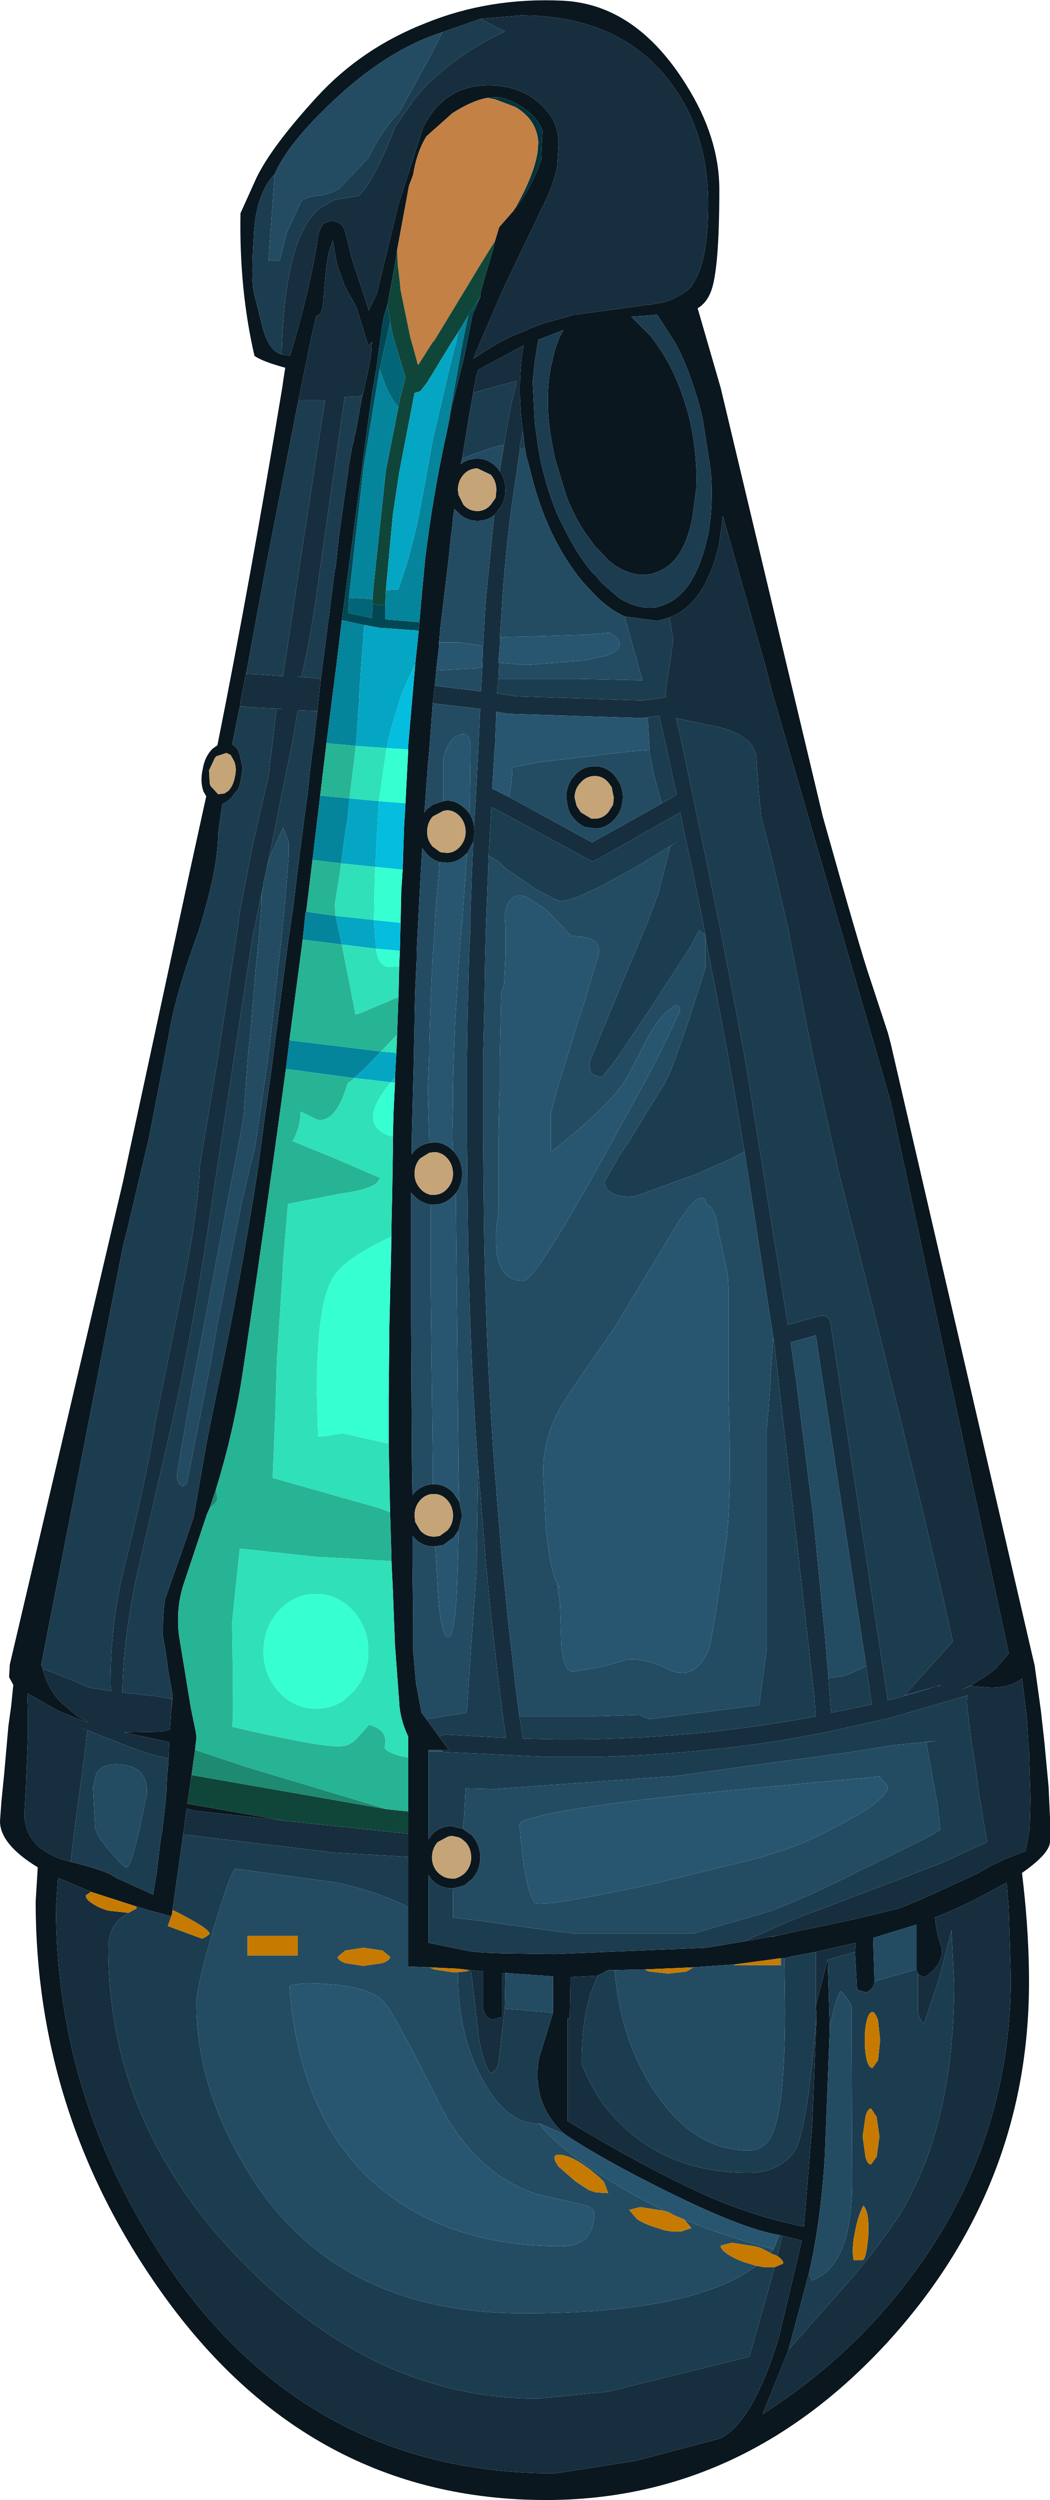 <?xml version="1.0" encoding="UTF-8" standalone="no"?>
<svg xmlns:ffdec="https://www.free-decompiler.com/flash" xmlns:xlink="http://www.w3.org/1999/xlink" ffdec:objectType="shape" height="178.8px" width="75.1px" xmlns="http://www.w3.org/2000/svg">
  <g transform="matrix(1.0, 0.0, 0.0, 1.0, 34.3, 141.5)">
    <path d="M0.05 -140.15 L-2.65 -139.2 Q-6.6 -137.95 -10.5 -134.25 -13.7 -131.25 -14.65 -129.05 -16.0 -127.65 -16.15 -124.65 -16.35 -121.7 -16.15 -120.6 L-15.55 -118.2 Q-15.1 -116.4 -14.15 -116.15 L-13.55 -116.05 Q-12.25 -120.4 -11.65 -123.9 L-11.6 -124.35 Q-11.45 -125.25 -11.1 -125.55 L-10.65 -125.7 Q-9.85 -125.7 -9.65 -125.0 L-9.6 -124.9 -9.15 -123.05 -7.9 -119.25 -7.9 -119.35 -7.35 -120.5 -6.95 -122.15 -5.8 -126.9 -4.05 -132.35 Q-2.55 -135.4 0.65 -135.4 2.6 -135.4 4.0 -134.35 4.85 -133.7 5.3 -132.85 5.65 -132.1 5.65 -131.15 L5.55 -129.55 Q5.25 -128.15 4.55 -126.8 L3.45 -124.5 1.65 -120.75 -0.05 -116.8 -0.45 -115.85 -0.2 -116.0 0.1 -116.2 Q1.65 -117.25 3.4 -117.9 L3.45 -117.95 4.5 -118.35 6.8 -119.0 6.9 -119.0 12.0 -119.7 12.05 -119.7 12.15 -119.7 13.25 -119.9 Q14.45 -120.3 15.15 -121.0 L15.25 -121.2 Q16.35 -122.75 16.35 -126.9 16.35 -132.35 13.3 -136.05 9.7 -140.4 2.95 -140.4 L0.05 -140.15 M2.55 -126.6 L2.75 -126.85 Q3.85 -128.4 4.4 -130.05 L4.5 -132.15 Q4.15 -133.1 3.1 -133.8 1.95 -134.55 1.1 -134.55 L0.55 -134.5 Q-0.55 -134.3 -1.95 -133.4 L-3.8 -131.75 Q-4.5 -130.6 -4.75 -129.0 L-5.05 -128.2 -5.9 -123.6 -6.05 -122.6 -6.6 -119.65 -6.85 -118.85 -7.0 -117.95 -7.35 -115.35 -7.7 -113.3 -8.05 -110.75 -9.85 -97.15 -10.2 -94.25 -10.95 -88.35 -11.4 -84.6 -11.95 -80.0 -12.4 -76.3 -12.45 -76.2 -12.65 -74.3 -13.6 -67.1 -13.85 -65.05 Q-15.3 -54.35 -16.9 -43.6 -17.55 -39.2 -18.85 -35.0 L-19.3 -33.65 -19.5 -33.2 -21.2 -28.1 Q-21.65 -26.65 -21.55 -25.05 L-21.5 -24.55 -20.65 -19.35 -20.3 -17.65 -20.25 -17.25 -20.35 -16.35 -20.6 -14.55 -20.9 -12.5 -14.05 -11.3 -20.4 -12.0 -20.95 -12.15 -21.2 -10.3 -22.0 -4.6 -22.05 -4.45 -23.55 -4.85 -24.55 -5.15 -27.8 -6.2 -30.15 -7.2 -30.3 -5.15 Q-30.3 8.75 -22.25 20.6 -12.1 35.4 5.4 35.4 L11.15 34.5 17.2 32.9 Q19.55 31.75 21.4 25.7 L23.05 18.75 21.65 18.4 21.45 18.35 Q18.9 17.95 13.45 15.25 8.9 13.0 6.1 11.15 3.7 9.0 4.25 5.7 L5.25 2.45 5.25 -0.15 2.4 -0.35 1.85 -0.4 1.6 -0.4 1.6 2.75 0.95 2.95 Q0.45 2.85 0.25 2.2 L0.25 -0.5 -0.7 -0.6 -1.55 -0.7 -3.6 -0.8 -5.1 -0.85 -5.1 -5.1 -5.1 -8.7 -5.1 -10.35 -5.1 -11.95 -5.1 -15.8 -5.1 -17.3 Q-5.7 -18.55 -5.75 -19.8 L-6.05 -23.85 -6.2 -27.75 -6.3 -29.85 -6.3 -30.1 -6.4 -33.35 -6.5 -38.25 -6.5 -39.0 -6.5 -41.5 -6.45 -46.7 -6.3 -53.05 -6.3 -53.95 -6.25 -56.0 -6.2 -59.1 -6.2 -60.2 -6.15 -62.0 -6.05 -64.05 -6.05 -64.45 -5.95 -66.2 -5.9 -67.5 -5.8 -70.2 -5.75 -72.3 -5.75 -72.4 -5.7 -73.5 -5.65 -75.5 -5.6 -77.75 -5.5 -79.3 -5.4 -82.3 -5.3 -84.05 -5.1 -87.9 -5.1 -88.2 -4.6 -94.0 -4.35 -96.4 -4.3 -97.0 -4.2 -98.2 -3.9 -101.45 Q-3.35 -106.0 -2.4 -110.35 L-2.15 -111.45 -2.05 -112.15 -1.1 -116.0 -0.5 -119.0 0.0 -120.15 0.05 -120.25 0.05 -120.5 0.4 -121.75 0.95 -123.6 1.1 -124.25 1.4 -125.25 2.45 -126.45 2.5 -126.55 2.55 -126.6 M38.9 -6.65 Q39.3 -3.05 39.3 0.25 39.3 14.95 29.15 26.05 18.8 37.3 4.75 37.3 -12.2 37.3 -22.75 22.45 -31.75 9.8 -31.75 -5.5 L-31.6 -7.95 Q-34.3 -9.6 -34.3 -11.25 L-34.2 -12.65 -34.0 -14.65 -33.7 -18.05 -33.5 -19.5 -33.35 -21.0 -33.65 -21.55 -33.6 -22.45 -25.5 -57.0 -25.0 -59.35 -20.7 -79.3 -19.55 -84.55 -19.75 -84.9 Q-20.0 -85.6 -19.8 -86.5 -19.65 -87.4 -19.1 -87.95 L-18.75 -88.2 Q-16.4 -99.95 -14.05 -114.15 L-14.1 -113.9 -13.9 -115.2 Q-15.55 -115.65 -16.1 -116.05 -17.2 -120.8 -17.1 -126.25 L-15.95 -128.8 Q-14.85 -131.05 -11.65 -134.55 -8.45 -138.05 -3.85 -139.85 0.7 -141.7 5.95 -141.45 11.2 -141.2 14.8 -135.4 17.15 -131.65 17.15 -127.95 17.15 -122.2 16.55 -120.65 16.25 -119.85 15.6 -119.45 L17.25 -113.75 24.55 -83.1 Q27.3 -73.3 27.95 -71.45 L29.2 -67.65 29.4 -66.9 39.5 -23.25 39.7 -22.4 40.15 -19.15 40.4 -16.9 40.7 -13.7 40.8 -11.5 40.8 -9.8 Q40.8 -8.95 38.8 -7.55 L38.9 -6.65 M12.15 -117.55 L12.15 -117.6 12.9 -116.55 Q14.3 -114.45 15.05 -111.4 15.6 -108.85 15.5 -106.55 L15.2 -104.35 Q14.6 -101.4 12.85 -100.65 L12.45 -100.5 12.3 -100.45 Q10.75 -100.15 9.25 -101.4 L9.2 -101.45 8.25 -102.45 7.55 -103.4 Q6.75 -104.6 6.2 -106.05 L5.4 -108.7 5.25 -109.45 Q4.6 -112.6 5.1 -115.25 L5.2 -115.65 Q5.45 -117.0 6.0 -117.9 L4.2 -117.2 3.95 -115.65 3.8 -114.2 3.95 -111.25 4.2 -109.45 4.4 -108.4 Q4.9 -106.2 5.7 -104.4 L6.45 -102.95 Q7.2 -101.55 8.15 -100.45 L8.2 -100.45 8.75 -99.8 9.95 -98.75 Q11.3 -97.9 12.6 -98.05 L12.95 -98.15 13.45 -98.35 Q15.35 -99.25 16.2 -102.65 L16.35 -103.25 Q16.65 -104.95 16.6 -106.8 L16.55 -107.75 15.95 -111.6 Q15.25 -114.5 14.15 -116.7 L13.95 -117.05 12.7 -119.0 12.25 -118.95 10.85 -118.85 12.15 -117.55 M1.45 -107.8 Q1.85 -107.25 1.85 -106.45 L1.85 -106.3 Q1.8 -105.5 1.25 -104.9 L1.05 -104.65 Q0.55 -104.25 -0.15 -104.25 -1.0 -104.25 -1.6 -104.9 L-1.8 -105.1 -1.9 -104.45 -1.95 -103.85 -2.05 -103.15 -2.2 -101.65 -2.8 -96.65 -2.9 -95.55 -2.9 -95.3 -3.1 -93.55 -3.2 -92.45 -3.35 -91.2 -3.6 -87.8 -3.7 -86.75 -3.9 -83.95 -3.95 -83.4 -3.8 -83.6 -3.35 -83.95 -2.6 -84.2 -2.35 -84.25 Q-1.75 -84.25 -1.25 -83.85 L-0.95 -83.6 -0.75 -83.35 Q-0.5 -83.0 -0.4 -82.45 L-0.35 -82.0 -0.45 -81.3 -0.9 -80.45 -0.95 -80.45 Q-1.55 -79.8 -2.35 -79.8 L-2.85 -79.85 Q-3.4 -80.0 -3.8 -80.45 L-4.1 -80.85 -4.2 -79.2 -4.4 -75.4 -4.5 -73.4 -4.5 -73.15 -4.5 -72.85 -4.6 -70.75 -4.65 -69.0 -4.65 -68.5 -4.7 -66.05 -4.7 -65.8 -4.75 -63.95 -4.85 -60.0 -4.85 -58.95 -4.7 -59.15 Q-4.25 -59.65 -3.6 -59.75 L-3.25 -59.8 Q-2.5 -59.8 -1.9 -59.2 L-1.85 -59.15 Q-1.25 -58.5 -1.25 -57.55 -1.25 -56.75 -1.7 -56.15 L-1.85 -56.0 Q-2.45 -55.35 -3.25 -55.35 L-3.5 -55.35 Q-4.2 -55.45 -4.7 -56.0 L-4.9 -56.2 -4.9 -55.5 -4.9 -54.2 -4.9 -53.65 -4.9 -50.5 -4.9 -46.95 -4.85 -38.55 -4.85 -37.7 -4.8 -34.55 -4.7 -34.7 Q-4.15 -35.3 -3.35 -35.35 L-3.25 -35.35 Q-2.45 -35.35 -1.85 -34.7 L-1.45 -34.1 -1.25 -33.1 -1.5 -32.05 -1.85 -31.55 -2.6 -31.0 -3.2 -30.9 -3.25 -30.9 Q-4.15 -30.9 -4.7 -31.55 L-4.8 -31.65 -4.8 -29.9 -4.8 -29.6 -4.75 -25.7 -4.75 -23.45 -4.55 -21.15 -4.15 -19.0 -3.8 -18.55 -2.9 -17.3 -2.2 -16.35 -2.85 -16.35 -3.65 -16.35 -3.65 -16.25 -3.65 -9.95 -3.45 -10.25 Q-2.85 -10.9 -2.0 -10.9 L-1.2 -10.7 -0.55 -10.25 -0.4 -10.05 Q0.05 -9.45 0.05 -8.65 0.05 -7.75 -0.55 -7.1 L-1.1 -6.65 -1.85 -6.45 -2.0 -6.45 Q-2.85 -6.45 -3.45 -7.1 L-3.65 -7.4 -3.65 -2.55 -0.7 -1.95 0.25 -1.85 1.6 -1.8 1.7 -1.8 5.25 -1.75 5.5 -1.75 16.2 -2.2 18.9 -2.65 21.15 -3.05 20.8 -2.95 23.0 -3.45 24.05 -3.65 26.85 -4.25 28.1 -4.55 29.95 -5.0 31.2 -5.5 32.55 -6.1 35.6 -7.5 36.55 -8.05 37.5 -8.5 38.6 -8.95 39.05 -9.1 39.35 -10.7 39.4 -12.65 39.4 -13.0 39.3 -16.3 39.25 -16.8 39.15 -18.6 38.8 -21.45 Q38.0 -20.8 36.55 -20.8 L35.9 -20.85 35.35 -20.9 35.15 -20.95 34.4 -20.6 35.0 -20.9 35.3 -21.05 36.4 -21.75 36.95 -22.2 37.85 -23.25 29.4 -62.7 28.7 -65.15 20.9 -92.1 20.6 -93.3 20.25 -94.55 17.4 -104.6 17.3 -103.75 17.1 -102.4 16.8 -101.35 Q15.75 -98.15 13.6 -97.35 L13.15 -97.2 12.7 -97.1 10.4 -97.4 Q9.4 -97.85 8.45 -98.75 L7.5 -99.75 Q4.75 -102.95 3.55 -108.15 L3.35 -108.85 3.25 -109.45 3.1 -110.65 Q2.65 -113.95 3.15 -116.8 L-0.1 -115.05 -0.25 -114.55 -0.35 -114.0 -0.6 -112.6 -0.7 -112.05 -1.25 -108.7 -1.35 -108.3 Q-0.85 -108.7 -0.15 -108.7 0.65 -108.7 1.25 -108.05 L1.45 -107.8 M0.8 -105.4 L1.15 -105.9 1.2 -106.45 Q1.2 -107.1 0.8 -107.55 L-0.15 -108.0 Q-0.75 -108.0 -1.15 -107.55 -1.55 -107.1 -1.55 -106.45 L-1.5 -106.1 -1.15 -105.4 Q-0.75 -104.95 -0.15 -104.95 0.4 -104.95 0.8 -105.4 M6.2 -84.45 Q6.2 -85.4 6.8 -86.05 7.35 -86.7 8.25 -86.7 9.05 -86.7 9.65 -86.05 L9.8 -85.85 Q10.25 -85.25 10.25 -84.45 L10.2 -84.0 Q10.1 -83.4 9.65 -82.9 9.05 -82.25 8.25 -82.25 L7.55 -82.35 Q7.1 -82.55 6.8 -82.9 6.4 -83.3 6.3 -83.85 L6.2 -84.45 M8.25 -86.0 Q7.65 -86.0 7.25 -85.55 6.8 -85.1 6.8 -84.45 L6.95 -83.85 7.25 -83.4 8.0 -82.95 8.25 -82.95 Q8.8 -82.95 9.2 -83.4 L9.55 -83.95 9.6 -84.45 9.45 -85.2 9.2 -85.55 Q8.8 -86.0 8.25 -86.0 M8.45 -0.2 L6.5 -0.1 6.45 2.85 6.3 2.85 6.3 10.2 Q12.65 14.0 16.75 15.75 19.95 17.1 23.2 17.75 L23.8 10.4 24.1 2.7 24.05 1.95 24.9 -1.35 25.05 3.55 24.7 12.65 Q24.4 17.5 23.55 21.1 L22.1 26.55 20.25 31.15 Q27.2 26.7 31.75 20.1 38.0 11.05 38.0 -0.1 L37.85 -5.05 37.7 -6.85 36.3 -6.1 Q34.55 -5.15 32.55 -4.35 L32.55 -4.3 32.6 -4.3 Q32.6 -3.55 33.05 -2.2 33.2 -1.0 31.85 -0.1 31.55 -0.15 31.35 -0.35 L31.25 -0.65 31.25 -3.85 28.15 -2.9 28.25 0.2 Q28.2 0.75 27.65 1.0 L27.0 0.8 26.85 -1.9 26.9 -2.55 24.05 -1.9 22.45 -1.6 21.8 -1.45 21.55 -1.45 18.2 -1.0 15.3 -0.8 11.85 -0.65 9.65 -0.6 9.2 -0.6 8.45 -0.2 M-8.3 -113.5 L-8.0 -114.85 -7.75 -116.15 -7.7 -117.05 -7.95 -116.75 -8.8 -119.5 -9.65 -121.05 -10.2 -122.6 -10.5 -124.3 -10.8 -123.4 -10.95 -122.5 -11.15 -120.35 Q-11.2 -118.9 -11.7 -118.9 L-11.7 -118.8 -12.05 -117.3 -12.95 -112.9 -15.25 -101.15 -16.7 -93.3 -16.75 -93.1 -17.0 -91.85 -17.1 -91.3 -17.1 -91.2 -17.7 -88.25 Q-17.3 -88.05 -17.15 -87.5 L-16.95 -86.6 -17.05 -85.85 -17.15 -85.4 -17.25 -85.1 -17.75 -84.45 Q-18.1 -84.1 -18.4 -84.0 L-18.7 -81.9 Q-18.7 -79.3 -20.15 -74.75 -21.8 -70.25 -22.25 -67.35 L-23.65 -60.1 -25.25 -53.35 -25.5 -52.4 -31.35 -22.45 -31.25 -22.15 Q-30.9 -20.8 -30.05 -19.85 L-28.7 -18.7 -28.3 -18.5 -27.95 -18.3 -28.7 -18.55 -30.15 -19.15 -32.35 -20.4 -32.3 -19.0 -32.3 -18.9 -32.3 -17.3 -32.4 -14.95 -32.45 -13.75 -32.55 -11.8 -32.55 -11.65 Q-32.5 -10.3 -31.5 -9.4 -30.95 -8.95 -30.1 -8.6 L-30.05 -8.6 -30.0 -8.55 -29.25 -8.35 Q-27.1 -7.8 -26.4 -7.45 L-26.0 -7.2 -23.35 -6.0 -23.1 -7.5 -22.8 -10.0 -22.7 -10.5 -22.45 -12.7 -22.45 -12.85 -22.4 -13.25 -22.35 -14.55 -22.3 -14.9 -22.25 -15.55 -22.25 -15.75 -22.2 -16.8 -22.2 -16.9 -25.45 -17.6 -22.75 -17.65 -22.15 -17.8 -22.05 -19.2 -21.95 -20.2 -21.95 -20.25 -22.25 -21.9 -22.45 -23.35 -22.65 -24.5 Q-22.65 -26.65 -22.45 -27.25 L-21.15 -30.95 -20.45 -33.0 -19.5 -38.45 -18.85 -41.65 Q-17.15 -49.55 -15.9 -57.6 L-15.8 -58.3 -15.3 -62.05 -14.85 -65.25 -14.6 -67.25 -13.65 -74.45 -13.35 -76.45 -12.9 -80.15 -12.5 -83.25 -12.3 -84.7 -12.15 -86.15 -11.95 -87.8 -11.85 -88.45 -11.6 -90.65 -11.35 -92.95 -10.75 -97.6 -10.35 -100.75 -10.3 -100.85 -10.3 -100.9 -10.05 -103.2 -9.6 -106.4 -9.45 -107.4 -9.35 -108.2 -9.1 -109.6 -9.0 -109.95 -8.95 -110.3 -8.85 -110.65 -8.55 -112.3 -8.4 -113.15 -8.3 -113.5 M-17.55 -87.05 L-17.8 -87.5 -18.1 -87.65 -18.85 -87.4 -18.95 -87.25 -19.35 -86.4 -19.3 -85.5 -19.25 -85.3 -18.7 -84.7 -18.25 -84.75 -17.95 -84.95 Q-17.6 -85.35 -17.5 -85.95 -17.35 -86.55 -17.55 -87.05 M-3.35 -83.1 Q-3.75 -82.65 -3.75 -82.0 -3.75 -81.4 -3.35 -80.95 L-2.8 -80.55 -2.35 -80.5 Q-1.8 -80.5 -1.4 -80.95 -1.0 -81.4 -1.0 -82.0 -1.0 -82.65 -1.4 -83.1 -1.8 -83.55 -2.35 -83.55 L-2.6 -83.5 -3.35 -83.1 M-3.25 -59.1 L-3.6 -59.05 -4.25 -58.65 Q-4.65 -58.2 -4.65 -57.55 -4.65 -56.95 -4.25 -56.5 -3.95 -56.15 -3.5 -56.05 L-3.25 -56.05 Q-2.7 -56.05 -2.3 -56.5 -1.9 -56.95 -1.9 -57.55 -1.9 -58.2 -2.3 -58.65 -2.7 -59.1 -3.25 -59.1 M-3.25 -34.65 L-3.3 -34.65 Q-3.85 -34.65 -4.25 -34.2 -4.65 -33.75 -4.65 -33.1 L-4.6 -32.65 -4.25 -32.05 Q-3.85 -31.6 -3.25 -31.6 L-3.2 -31.6 -2.85 -31.65 -2.3 -32.05 Q-1.9 -32.5 -1.9 -33.1 -1.9 -33.75 -2.3 -34.2 -2.7 -34.65 -3.25 -34.65 M-1.0 -9.75 L-1.3 -10.0 -1.5 -10.1 -2.0 -10.2 -2.25 -10.15 -3.0 -9.75 Q-3.4 -9.3 -3.4 -8.65 -3.4 -8.05 -3.0 -7.6 -2.55 -7.15 -2.0 -7.15 L-1.75 -7.15 Q-1.4 -7.25 -1.1 -7.5 L-1.0 -7.6 Q-0.6 -8.05 -0.6 -8.65 -0.6 -9.3 -1.0 -9.75" fill="#0b171f" fill-rule="evenodd" stroke="none"/>
    <path d="M-14.15 -116.15 Q-13.95 -124.45 -11.5 -126.55 L-10.4 -127.2 -8.95 -127.45 -8.7 -127.45 Q-7.6 -128.4 -6.0 -132.5 L-4.6 -134.5 Q-2.5 -137.0 0.9 -138.8 L1.8 -139.25 0.05 -140.15 2.95 -140.4 Q9.7 -140.4 13.3 -136.05 16.35 -132.35 16.35 -126.9 16.35 -122.75 15.25 -121.2 L15.15 -121.0 Q14.45 -120.3 13.25 -119.9 L12.15 -119.7 12.05 -119.7 12.0 -119.7 6.9 -119.0 6.8 -119.0 4.5 -118.35 3.45 -117.95 3.4 -117.9 Q1.65 -117.25 0.1 -116.2 L-0.2 -116.0 -0.45 -115.85 -0.05 -116.8 1.65 -120.75 3.45 -124.5 4.55 -126.8 Q5.25 -128.15 5.55 -129.55 L5.65 -131.15 Q5.65 -132.1 5.3 -132.85 4.85 -133.7 4.0 -134.35 2.6 -135.4 0.65 -135.4 -2.55 -135.4 -4.05 -132.35 L-5.8 -126.9 -6.95 -122.15 -7.35 -120.5 -7.9 -119.35 -7.9 -119.25 -9.15 -123.05 -9.6 -124.9 -9.65 -125.0 Q-9.85 -125.7 -10.65 -125.7 L-11.1 -125.55 Q-11.45 -125.25 -11.6 -124.35 L-11.65 -123.9 Q-12.25 -120.4 -13.55 -116.05 L-14.15 -116.15 M-5.1 -10.35 L-5.1 -8.7 -10.35 -9.0 -21.2 -10.3 -20.95 -12.15 -20.4 -12.0 -14.05 -11.3 -13.65 -11.25 -5.1 -10.35 M-0.7 -0.6 L0.25 -0.5 0.25 2.2 Q0.45 2.85 0.95 2.95 L1.6 2.75 1.6 -0.4 1.85 -0.4 1.85 -0.2 1.8 2.15 1.35 6.05 Q1.2 6.7 0.75 6.75 0.25 6.0 -0.05 4.25 L-0.6 -0.5 -1.05 -0.5 -0.7 -0.6 M21.65 18.4 L23.05 18.75 21.4 25.7 Q19.55 31.75 17.2 32.9 L11.15 34.5 5.4 35.4 Q-12.1 35.4 -22.25 20.6 -30.3 8.75 -30.3 -5.15 L-30.15 -7.2 -27.8 -6.2 -28.15 -5.95 Q-28.2 -5.7 -27.75 -5.4 -27.25 -5.05 -26.55 -4.85 L-25.15 -4.7 -25.1 -4.7 -25.8 -4.2 Q-26.55 -3.5 -26.55 -2.1 -26.55 10.6 -16.8 20.45 -7.35 30.05 4.15 30.05 L9.2 29.55 19.3 27.05 21.1 20.7 21.1 20.65 21.7 20.4 Q21.8 20.2 21.3 19.85 L21.65 18.4 M1.75 -109.7 L2.25 -112.55 2.6 -113.95 2.65 -114.25 0.75 -113.75 -0.45 -113.4 -0.35 -114.0 -0.25 -114.55 -0.1 -115.05 3.15 -116.8 Q2.65 -113.95 3.1 -110.65 L2.85 -109.45 2.9 -109.45 2.55 -107.05 Q1.95 -103.25 1.65 -98.95 L1.45 -95.9 1.45 -95.45 1.35 -94.1 1.4 -94.1 1.35 -92.95 1.3 -92.95 1.3 -92.55 1.25 -91.9 2.6 -91.7 11.65 -91.4 12.1 -91.45 13.15 -91.6 13.35 -91.65 13.3 -91.9 13.35 -92.2 13.4 -92.7 13.6 -93.95 13.85 -95.7 13.6 -97.35 Q15.75 -98.15 16.8 -101.35 L17.1 -102.4 17.3 -103.75 17.4 -104.6 20.25 -94.55 20.6 -93.3 20.9 -92.1 28.7 -65.15 29.4 -62.7 37.85 -23.25 36.95 -22.2 36.4 -21.75 35.3 -21.05 35.0 -20.9 34.4 -20.6 35.15 -20.95 35.35 -20.9 35.9 -20.85 36.55 -20.8 Q38.0 -20.8 38.8 -21.45 L39.15 -18.6 39.25 -16.8 39.3 -16.3 39.4 -13.0 39.4 -12.65 39.35 -10.7 39.05 -9.1 38.6 -8.95 37.5 -8.5 36.55 -8.05 35.6 -7.5 32.55 -6.1 31.2 -5.5 29.95 -5.0 28.1 -4.55 26.85 -4.25 24.05 -3.65 23.0 -3.45 20.8 -2.95 21.15 -3.05 18.9 -2.65 21.5 -3.8 23.15 -4.5 24.0 -4.8 26.75 -5.85 28.05 -6.35 30.45 -7.25 31.2 -7.55 32.5 -8.05 33.25 -8.35 35.85 -9.55 36.3 -9.75 35.7 -13.35 35.6 -14.2 35.4 -15.6 35.15 -17.15 34.85 -19.7 34.85 -19.9 34.9 -20.25 29.05 -18.55 28.95 -18.55 28.75 -18.5 24.7 -17.6 22.05 -17.1 Q15.25 -16.0 8.1 -15.85 L4.95 -15.85 -2.55 -16.2 -2.65 -16.25 -2.85 -16.35 -2.2 -16.35 -2.9 -17.3 -2.5 -17.45 1.9 -17.2 1.65 -18.9 1.6 -19.35 Q0.95 -24.45 0.45 -29.8 L-0.05 -35.95 -0.1 -36.55 Q-0.75 -45.4 -0.85 -55.0 L-0.9 -60.05 -0.9 -62.6 -0.9 -63.45 -0.9 -63.7 -0.9 -65.8 -0.85 -69.1 -0.75 -73.15 -0.65 -75.2 -0.65 -76.2 -0.55 -79.0 -0.45 -81.3 -0.35 -82.0 -0.4 -82.45 -0.3 -83.85 -0.25 -84.75 -0.25 -84.8 -0.1 -87.7 0.05 -90.8 -3.35 -91.2 -3.2 -92.45 0.1 -92.05 0.2 -93.8 0.25 -95.3 0.45 -98.6 1.05 -104.65 1.25 -104.9 Q1.8 -105.5 1.85 -106.3 L1.85 -106.45 Q1.85 -107.25 1.45 -107.8 L1.75 -109.7 M20.15 -83.05 L19.95 -85.05 19.8 -87.25 Q19.75 -88.15 18.95 -88.7 18.05 -89.4 16.3 -89.65 L14.05 -90.15 14.5 -88.2 15.0 -85.8 15.25 -84.6 15.3 -84.45 15.3 -84.35 16.25 -79.8 17.0 -76.1 17.4 -74.15 18.8 -66.8 19.15 -64.8 22.05 -46.75 24.4 -47.4 24.7 -47.4 25.0 -47.2 25.1 -46.9 29.2 -19.9 29.7 -20.0 32.7 -20.9 32.8 -20.9 33.05 -21.0 30.4 -20.25 33.85 -24.1 Q31.85 -33.35 25.65 -57.85 L23.9 -65.75 23.5 -67.7 22.15 -74.65 22.1 -75.0 21.65 -76.9 20.8 -80.55 20.15 -83.05 M12.05 -90.2 L11.45 -90.15 2.05 -90.45 1.2 -90.6 1.1 -88.1 1.05 -87.7 1.05 -87.4 0.9 -85.1 2.1 -84.5 8.05 -81.25 13.05 -84.05 14.1 -84.65 13.35 -88.1 12.85 -90.3 12.05 -90.2 M0.65 -80.3 L0.6 -78.95 0.55 -77.65 0.45 -75.15 0.4 -73.1 0.35 -70.0 0.25 -65.75 0.25 -64.25 0.25 -63.65 0.25 -62.6 0.25 -60.15 0.3 -55.4 Q0.4 -45.0 1.15 -35.5 L1.55 -30.5 2.05 -25.45 2.45 -21.95 2.6 -20.6 2.85 -18.75 3.1 -17.2 3.1 -17.15 5.75 -17.1 6.75 -17.1 Q15.2 -17.15 23.25 -18.6 L24.05 -18.75 23.95 -20.0 23.95 -20.05 23.7 -22.35 21.1 -45.25 21.0 -45.9 18.95 -59.15 18.05 -64.5 18.0 -64.65 17.7 -66.45 17.65 -66.65 17.25 -68.8 16.25 -73.95 16.15 -74.5 16.15 -74.65 15.9 -75.95 15.15 -79.65 14.7 -81.65 14.35 -83.4 8.35 -80.0 8.05 -79.9 7.85 -80.0 0.85 -83.8 0.65 -80.3 M27.65 -22.35 L24.05 -46.0 22.25 -45.5 22.65 -42.7 22.75 -41.9 23.75 -33.95 23.85 -33.2 24.55 -26.05 24.7 -24.55 24.95 -21.5 25.15 -19.0 28.05 -19.6 27.65 -22.35 M24.1 2.7 L23.8 10.4 23.2 17.75 Q19.95 17.1 16.75 15.75 12.65 14.0 6.3 10.2 L6.3 2.85 6.45 2.85 6.5 -0.1 8.45 -0.2 7.95 1.05 Q7.3 3.1 7.3 6.0 7.3 6.25 7.85 7.3 8.55 8.8 9.7 10.0 13.3 13.9 19.25 13.9 21.25 13.9 22.4 12.55 23.4 11.4 24.1 2.7 M24.05 -1.9 L26.9 -2.55 26.85 -1.9 24.9 -1.35 24.05 1.95 24.05 -1.9 M31.35 -0.35 Q31.55 -0.15 31.85 -0.1 33.2 -1.0 33.05 -2.2 32.6 -3.55 32.6 -4.3 L32.55 -4.3 32.55 -4.35 Q34.55 -5.15 36.3 -6.1 L37.7 -6.85 37.85 -5.05 38.0 -0.1 Q38.0 11.05 31.75 20.1 27.2 26.7 20.25 31.15 L22.1 26.55 26.35 21.75 Q28.75 18.95 30.2 16.65 33.95 10.3 33.95 0.35 L33.75 -3.45 32.9 -0.1 31.8 3.2 Q31.45 3.0 31.35 2.35 L31.35 -0.35 M-12.95 -112.9 L-12.05 -117.3 -11.7 -118.8 -11.7 -118.9 Q-11.2 -118.9 -11.15 -120.35 L-10.95 -122.5 -10.8 -123.4 -10.5 -124.3 -10.2 -122.6 -9.65 -121.05 -8.8 -119.5 -7.95 -116.75 -7.7 -117.05 -7.75 -116.15 -8.0 -114.85 -8.3 -113.5 -8.4 -113.2 -8.75 -113.15 -9.65 -113.1 -11.45 -100.55 Q-12.05 -95.9 -12.75 -93.1 L-13.1 -93.1 -12.3 -93.05 -11.4 -92.95 -11.35 -92.95 -11.6 -90.65 -13.0 -90.7 -13.35 -88.6 -14.1 -84.95 -14.4 -83.4 -15.0 -80.45 -15.2 -79.5 -15.4 -78.6 -15.45 -78.4 -15.45 -78.25 -15.75 -76.85 -16.15 -74.9 -16.2 -74.75 -19.0 -56.45 Q-20.55 -45.75 -22.4 -38.0 L-24.5 -28.9 Q-25.5 -24.2 -25.55 -20.45 L-23.35 -20.2 -23.25 -20.2 -22.0 -20.0 -22.05 -19.2 -22.15 -17.8 -22.75 -17.65 -25.45 -17.6 -22.2 -16.9 -22.2 -16.8 -22.25 -15.75 Q-23.65 -16.0 -25.5 -16.75 L-28.8 -18.05 -29.15 -18.2 -28.8 -18.05 -28.05 -17.75 -28.15 -16.85 -28.35 -15.25 -28.9 -11.2 -29.25 -8.35 -30.0 -8.55 -30.05 -8.6 -30.1 -8.6 Q-30.95 -8.95 -31.5 -9.4 -32.5 -10.3 -32.55 -11.65 L-32.55 -11.8 -32.45 -13.75 -32.4 -14.95 -32.3 -17.3 -32.3 -18.9 -32.3 -19.0 -32.35 -20.4 -30.15 -19.15 -28.7 -18.55 -27.95 -18.3 -28.3 -18.5 -28.7 -18.7 -30.05 -19.85 Q-30.9 -20.8 -31.25 -22.15 L-29.8 -21.6 -28.25 -20.95 -27.9 -20.8 -26.35 -20.55 -26.4 -21.0 Q-26.4 -25.5 -25.35 -29.65 -23.75 -36.1 -23.2 -39.7 L-21.35 -48.85 Q-20.15 -54.55 -20.0 -58.15 L-18.7 -65.95 -18.4 -67.95 -17.3 -75.1 -17.1 -76.6 -17.0 -77.05 -16.3 -80.7 -15.3 -85.1 -15.1 -85.9 -14.55 -90.55 -14.5 -90.8 -14.05 -90.8 -16.15 -90.9 -17.15 -91.0 -17.1 -91.2 -17.1 -91.3 -17.0 -91.85 -16.75 -93.1 -16.7 -93.3 -15.65 -93.25 -14.3 -93.15 -14.05 -93.15 -12.8 -101.5 -11.05 -112.9 -12.95 -112.9" fill="#162e3d" fill-rule="evenodd" stroke="none"/>
    <path d="M0.05 -140.15 L1.8 -139.25 0.9 -138.8 Q-2.5 -137.0 -4.6 -134.5 L-6.0 -132.5 Q-7.6 -128.4 -8.7 -127.45 L-8.95 -127.45 -10.4 -127.2 -11.5 -126.55 Q-13.95 -124.45 -14.15 -116.15 -15.1 -116.4 -15.55 -118.2 L-16.15 -120.6 Q-16.35 -121.7 -16.15 -124.65 -16.0 -127.65 -14.65 -129.05 L-15.1 -122.85 -14.3 -122.85 -13.8 -124.85 -12.75 -127.1 Q-12.45 -127.4 -11.6 -127.5 -10.8 -127.55 -10.05 -128.0 L-9.95 -128.1 -7.95 -130.2 Q-7.0 -132.2 -5.75 -133.45 L-3.65 -137.25 -2.65 -139.2 0.05 -140.15 M12.15 -117.55 L10.85 -118.85 12.25 -118.95 12.7 -119.0 13.95 -117.05 14.15 -116.7 Q15.25 -114.5 15.95 -111.6 L16.55 -107.75 16.6 -106.8 Q16.65 -104.95 16.35 -103.25 L16.2 -102.65 Q15.35 -99.25 13.45 -98.35 L12.95 -98.15 12.6 -98.05 Q11.3 -97.9 9.95 -98.75 L8.75 -99.8 8.2 -100.45 8.15 -100.45 Q7.2 -101.55 6.45 -102.95 L5.7 -104.4 Q4.9 -106.2 4.4 -108.4 L4.2 -109.45 3.95 -111.25 3.8 -114.2 3.95 -115.65 4.2 -117.2 6.0 -117.9 Q5.45 -117.0 5.2 -115.65 L5.1 -115.25 Q4.6 -112.6 5.25 -109.45 L5.4 -108.7 6.2 -106.05 Q6.75 -104.6 7.55 -103.4 L8.25 -102.45 9.2 -101.45 9.25 -101.4 Q10.75 -100.15 12.3 -100.45 L12.45 -100.5 12.85 -100.65 Q14.6 -101.4 15.2 -104.35 L15.5 -106.55 Q15.6 -108.85 15.05 -111.4 14.3 -114.45 12.9 -116.55 L12.15 -117.6 12.15 -117.55 M-5.1 -8.7 L-5.1 -5.1 Q-7.1 -6.15 -10.15 -6.85 L-17.45 -7.85 Q-17.75 -7.85 -19.0 -3.65 -20.25 0.6 -20.25 1.8 -20.25 7.9 -16.45 14.0 -10.25 23.95 3.15 23.95 15.3 23.95 19.8 20.55 L20.35 20.65 20.95 20.65 21.1 20.65 21.1 20.7 19.3 27.05 9.2 29.55 4.15 30.05 Q-7.35 30.05 -16.8 20.45 -26.55 10.6 -26.55 -2.1 -26.55 -3.5 -25.8 -4.2 L-25.1 -4.7 -24.55 -5.0 -24.55 -5.15 -23.55 -4.85 -22.05 -4.45 -22.3 -3.75 -19.85 -2.85 Q-19.55 -2.95 -19.3 -3.2 -19.35 -3.6 -21.95 -4.9 L-22.0 -4.6 -21.2 -10.3 -10.35 -9.0 -5.1 -8.7 M5.25 2.45 L4.25 5.7 Q3.7 9.0 6.1 11.15 L4.25 10.35 4.3 10.4 Q1.9 10.4 0.2 7.2 -1.55 4.05 -1.55 -0.45 L-1.05 -0.5 -0.6 -0.5 -0.05 4.25 Q0.25 6.0 0.75 6.75 1.2 6.7 1.35 6.05 L1.8 2.15 5.25 2.45 M21.45 18.35 L21.65 18.4 21.3 19.85 21.2 19.8 20.8 19.65 21.05 19.35 21.45 18.35 M-0.35 -114.0 L-0.45 -113.4 0.75 -113.75 2.65 -114.25 2.6 -113.95 2.25 -112.55 1.75 -109.7 Q0.8 -109.5 -1.25 -108.7 L-0.7 -112.05 -0.6 -112.6 -0.35 -114.0 M-0.1 -36.55 L-0.05 -35.95 0.45 -29.8 Q0.95 -24.45 1.6 -19.35 L1.65 -18.9 1.9 -17.2 -2.5 -17.45 -2.9 -17.3 -3.8 -18.55 -0.95 -19.0 -0.9 -19.25 -0.6 -23.8 -0.2 -29.3 -0.2 -30.15 -0.1 -36.55 M-2.65 -16.25 L-2.55 -16.2 4.95 -15.85 8.1 -15.85 Q15.25 -16.0 22.05 -17.1 L24.7 -17.6 28.75 -18.5 28.95 -18.55 29.05 -18.55 34.9 -20.25 34.85 -19.9 34.85 -19.7 35.15 -17.15 35.4 -15.6 35.6 -14.2 35.7 -13.35 36.3 -9.75 35.85 -9.55 33.25 -8.35 32.5 -8.05 31.2 -7.55 30.45 -7.25 28.05 -6.35 26.75 -5.85 24.0 -4.8 23.15 -4.5 21.5 -3.8 18.9 -2.65 16.2 -2.2 5.5 -1.75 5.25 -1.75 1.7 -1.8 1.6 -1.8 0.25 -1.85 -0.7 -1.95 -3.65 -2.55 -3.65 -7.4 -3.45 -7.1 Q-2.85 -6.45 -2.0 -6.45 L-1.85 -6.45 -1.9 -6.25 -1.9 -4.35 -1.0 -4.25 0.25 -4.1 1.6 -3.9 5.25 -3.4 6.55 -3.25 6.85 -3.2 15.25 -3.2 20.9 -4.85 22.5 -5.5 24.0 -6.15 26.7 -7.45 27.05 -7.65 28.0 -8.1 31.15 -9.65 31.85 -10.0 32.5 -10.35 32.95 -10.65 32.75 -12.5 32.6 -13.3 32.4 -14.4 31.95 -16.9 32.75 -17.0 29.7 -16.7 26.25 -16.15 21.0 -15.45 14.2 -14.5 1.05 -13.55 -1.0 -13.6 -1.1 -11.65 -1.2 -10.7 -2.0 -10.9 Q-2.85 -10.9 -3.45 -10.25 L-3.65 -9.95 -3.65 -16.25 -2.65 -16.25 M13.6 -97.35 L13.85 -95.7 13.6 -93.95 13.4 -92.7 13.35 -92.2 13.3 -91.9 13.35 -91.65 13.15 -91.6 12.1 -91.45 11.65 -91.4 2.6 -91.7 1.25 -91.9 1.3 -92.55 1.3 -92.95 1.35 -92.95 7.05 -92.95 11.5 -92.85 11.65 -92.85 10.75 -96.05 10.45 -97.15 10.4 -97.4 12.7 -97.1 13.15 -97.2 13.6 -97.35 M2.9 -109.45 L2.85 -109.45 3.1 -110.65 3.25 -109.45 2.9 -109.45 M20.15 -83.05 L20.8 -80.55 21.65 -76.9 22.1 -75.0 22.15 -74.65 23.5 -67.7 23.9 -65.75 25.65 -57.85 Q31.85 -33.35 33.85 -24.1 L30.4 -20.25 33.05 -21.0 32.8 -20.9 32.7 -20.9 29.7 -20.0 29.2 -19.9 25.1 -46.9 25.0 -47.2 24.7 -47.4 24.4 -47.4 22.05 -46.75 19.15 -64.8 18.8 -66.8 17.4 -74.15 17.0 -76.1 16.25 -79.8 15.3 -84.35 15.3 -84.45 15.25 -84.6 15.0 -85.8 14.5 -88.2 14.05 -90.15 16.3 -89.65 Q18.05 -89.4 18.95 -88.7 19.75 -88.15 19.8 -87.25 L19.95 -85.05 20.15 -83.05 M12.05 -90.2 L12.85 -90.3 13.35 -88.1 14.1 -84.65 13.05 -84.05 13.0 -84.2 Q12.4 -86.1 12.15 -87.85 L12.15 -88.05 12.05 -89.85 12.05 -90.2 M16.15 -74.65 L15.7 -74.95 15.1 -73.8 12.1 -69.2 9.85 -65.85 8.8 -64.5 8.7 -64.5 Q8.1 -64.5 7.9 -64.95 L7.85 -65.4 7.9 -65.55 7.9 -65.65 7.95 -65.75 9.9 -70.5 11.1 -73.35 12.0 -75.5 12.8 -77.65 13.0 -78.45 13.25 -79.4 13.6 -80.8 13.6 -80.95 14.15 -81.3 13.0 -80.6 11.55 -79.7 10.65 -79.2 Q6.85 -77.05 5.8 -77.05 L5.45 -77.15 3.95 -77.95 3.9 -78.0 2.5 -78.95 1.8 -79.45 1.35 -79.9 0.65 -80.3 0.85 -83.8 7.85 -80.0 8.05 -79.9 8.35 -80.0 14.35 -83.4 14.7 -81.65 15.15 -79.65 15.9 -75.95 16.15 -74.65 M2.85 -18.75 L8.4 -18.75 11.45 -18.85 11.75 -18.7 12.15 -18.55 20.0 -19.55 20.45 -22.85 20.55 -23.6 20.55 -39.35 20.65 -40.5 20.8 -42.4 20.8 -43.0 21.0 -45.8 21.1 -45.25 23.7 -22.35 23.95 -20.05 23.95 -20.0 24.05 -18.75 23.25 -18.6 Q15.2 -17.15 6.75 -17.1 L5.75 -17.1 3.1 -17.15 3.1 -17.2 2.85 -18.75 M18.95 -59.15 L18.05 -58.65 15.55 -57.55 11.0 -55.9 Q8.95 -55.9 8.95 -57.0 L10.0 -58.85 10.8 -60.05 13.25 -64.05 13.6 -64.75 13.7 -65.0 14.15 -66.2 14.95 -68.5 16.15 -72.25 16.15 -74.5 16.25 -73.95 17.25 -68.8 17.65 -66.65 17.7 -66.45 18.0 -64.65 18.05 -64.5 18.95 -59.15 M27.65 -22.35 L28.05 -19.6 25.15 -19.0 24.95 -21.5 25.85 -21.6 Q26.4 -21.7 27.65 -22.35 M24.1 2.7 Q23.4 11.4 22.4 12.55 21.25 13.9 19.25 13.9 13.3 13.9 9.7 10.0 8.55 8.8 7.85 7.3 7.3 6.25 7.3 6.0 7.3 3.1 7.95 1.05 L8.45 -0.2 9.2 -0.6 9.65 -0.6 Q10.1 4.45 12.5 8.05 15.3 12.3 19.25 12.3 20.65 12.3 21.15 10.55 21.85 8.35 21.85 2.15 L21.8 -1.45 22.45 -1.6 24.05 -1.9 24.05 1.95 24.1 2.7 M26.85 -1.9 L27.0 0.8 27.65 1.0 Q28.2 0.75 28.25 0.2 L31.25 -0.65 31.35 -0.35 31.35 2.35 Q31.45 3.0 31.8 3.2 L32.9 -0.1 33.75 -3.45 33.95 0.35 Q33.95 10.3 30.2 16.65 28.75 18.95 26.35 21.75 L22.1 26.55 23.55 21.1 23.8 21.6 Q26.65 20.5 26.65 14.55 L26.6 1.95 Q26.1 1.05 25.8 0.9 25.4 1.65 25.05 3.55 L24.9 -1.35 26.85 -1.9 M-12.95 -112.9 L-11.05 -112.9 -12.8 -101.5 -14.05 -93.15 -14.3 -93.15 -15.65 -93.25 -16.7 -93.3 -15.25 -101.15 -12.95 -112.9 M-17.1 -91.2 L-17.15 -91.0 -16.15 -90.9 -14.05 -90.8 -14.5 -90.8 -14.55 -90.55 -15.1 -85.9 -15.3 -85.1 -16.3 -80.7 -17.0 -77.05 -17.1 -76.6 -17.3 -75.1 -18.4 -67.95 -18.7 -65.95 -20.0 -58.15 Q-20.15 -54.55 -21.35 -48.85 L-23.2 -39.7 Q-23.75 -36.1 -25.35 -29.65 -26.4 -25.5 -26.4 -21.0 L-26.35 -20.55 -27.9 -20.8 -28.25 -20.95 -29.8 -21.6 -31.25 -22.15 -31.35 -22.45 -25.5 -52.4 -25.25 -53.35 -23.65 -60.1 -22.25 -67.35 Q-21.8 -70.25 -20.15 -74.75 -18.7 -79.3 -18.7 -81.9 L-18.4 -84.0 Q-18.1 -84.1 -17.75 -84.45 L-17.25 -85.1 -17.15 -85.4 -17.05 -85.85 -16.95 -86.6 -17.15 -87.5 Q-17.3 -88.05 -17.7 -88.25 L-17.1 -91.2 M-29.25 -8.35 L-28.9 -11.2 -28.35 -15.25 -28.15 -16.85 -28.05 -17.75 -28.8 -18.05 -29.15 -18.2 -28.8 -18.05 -25.5 -16.75 Q-23.65 -16.0 -22.25 -15.75 L-22.25 -15.55 -22.3 -14.9 -22.35 -14.55 -22.4 -13.25 -22.45 -12.85 -22.45 -12.7 -22.7 -10.5 -22.8 -10.0 -23.1 -7.5 -23.35 -6.0 -26.0 -7.2 -26.4 -7.45 Q-27.1 -7.8 -29.25 -8.35 M-22.05 -19.2 L-22.0 -20.0 -23.25 -20.2 -23.35 -20.2 -25.55 -20.45 Q-25.5 -24.2 -24.5 -28.9 L-22.4 -38.0 Q-20.55 -45.75 -19.0 -56.45 L-16.2 -74.75 -16.15 -74.9 -15.75 -76.85 -15.45 -78.25 -15.6 -77.4 -15.6 -76.8 -15.75 -74.8 -16.0 -72.35 -16.4 -67.55 -16.5 -66.65 -16.6 -65.55 -16.85 -62.05 Q-16.85 -61.45 -17.95 -56.0 L-19.25 -49.1 -20.55 -42.35 -21.65 -36.05 Q-21.65 -35.4 -21.25 -35.2 L-20.95 -35.35 -19.25 -43.9 -18.75 -46.8 -17.0 -55.55 -16.35 -58.3 -16.05 -59.5 -15.2 -65.3 -14.95 -67.3 -14.7 -69.6 -14.65 -70.1 -14.15 -74.55 -13.95 -76.55 -13.65 -80.25 -13.65 -81.3 -14.05 -82.3 -14.9 -80.45 -15.2 -79.5 -15.0 -80.45 -14.4 -83.4 -14.1 -84.95 -13.35 -88.6 -13.0 -90.7 -11.6 -90.65 -11.85 -88.45 -11.95 -87.8 -12.15 -86.15 -12.3 -84.7 -12.5 -83.25 -12.9 -80.15 -13.35 -76.45 -13.65 -74.45 -14.6 -67.25 -14.85 -65.25 -15.3 -62.05 -15.8 -58.3 -15.9 -57.6 Q-17.15 -49.55 -18.85 -41.65 L-19.5 -38.45 -20.45 -33.0 -21.15 -30.95 -22.45 -27.25 Q-22.65 -26.65 -22.65 -24.5 L-22.45 -23.35 -22.25 -21.9 -21.95 -20.25 -21.95 -20.2 -22.05 -19.2 M-11.35 -92.95 L-11.4 -92.95 -12.3 -93.05 -13.1 -93.1 -12.75 -93.1 Q-12.05 -95.9 -11.45 -100.55 L-9.65 -113.1 -8.75 -113.15 -8.4 -113.2 -8.3 -113.5 -8.4 -113.15 -8.55 -112.3 -8.85 -110.65 -8.95 -110.3 -9.0 -109.95 -9.1 -109.6 -9.35 -108.2 -9.45 -107.4 -9.6 -106.4 -10.05 -103.2 -10.3 -100.9 -10.3 -100.85 -10.35 -100.75 -10.75 -97.6 -11.35 -92.95 M-23.8 -13.45 Q-23.8 -15.15 -25.7 -15.3 -26.95 -15.4 -27.4 -14.7 L-27.65 -13.65 -27.5 -10.9 Q-27.5 -10.35 -26.45 -9.1 L-25.9 -8.5 Q-25.4 -7.95 -25.25 -7.95 -24.95 -7.95 -24.35 -10.55 L-24.3 -10.75 -23.8 -13.2 -23.8 -13.25 -23.8 -13.45 M28.65 4.4 L28.5 3.0 Q28.3 2.4 28.1 2.4 27.85 2.4 27.7 3.0 27.55 3.55 27.55 4.4 27.55 5.25 27.7 5.85 27.85 6.4 28.1 6.4 L28.5 5.85 28.65 4.4 M28.4 9.9 L28.0 9.3 Q27.75 9.3 27.6 9.9 L27.4 11.3 27.6 12.75 Q27.75 13.3 28.0 13.3 L28.4 12.75 28.6 11.3 28.4 9.9 M27.45 16.25 Q27.05 17.0 26.85 18.15 26.6 19.25 26.75 20.15 L27.35 20.15 Q27.65 20.2 27.8 18.45 27.9 16.7 27.45 16.25" fill="#1c3d50" fill-rule="evenodd" stroke="none"/>
    <path d="M-2.65 -139.2 L-3.65 -137.25 -5.75 -133.45 Q-7.0 -132.2 -7.95 -130.2 L-9.95 -128.1 -10.05 -128.0 Q-10.8 -127.55 -11.6 -127.5 -12.45 -127.4 -12.75 -127.1 L-13.8 -124.85 -14.3 -122.85 -15.1 -122.85 -14.65 -129.05 Q-13.7 -131.25 -10.5 -134.25 -6.6 -137.95 -2.65 -139.2 M-5.1 -5.1 L-5.1 -0.85 -3.6 -0.8 -3.25 -0.65 -1.95 -0.45 -1.55 -0.45 Q-1.55 4.05 0.2 7.2 1.9 10.4 4.3 10.4 5.4 11.95 9.15 14.35 11.2 15.65 13.45 16.7 L13.1 16.6 11.5 16.35 10.7 16.55 11.25 17.2 Q11.85 17.6 12.75 17.85 L13.2 18.0 13.8 18.1 14.4 18.1 15.15 17.85 14.65 17.25 14.2 17.05 13.85 16.9 Q17.25 18.4 21.05 19.35 L20.8 19.65 20.75 19.6 20.05 19.25 19.65 19.15 18.05 18.9 17.25 19.1 Q17.2 19.35 17.8 19.75 18.4 20.15 19.3 20.4 L19.75 20.55 19.8 20.55 Q15.3 23.95 3.15 23.95 -10.25 23.95 -16.45 14.0 -20.25 7.9 -20.25 1.8 -20.25 0.6 -19.0 -3.65 -17.75 -7.85 -17.45 -7.85 L-10.15 -6.85 Q-7.1 -6.15 -5.1 -5.1 M1.85 -0.4 L2.4 -0.35 5.25 -0.15 5.25 2.45 1.8 2.15 1.85 -0.2 1.85 -0.4 M1.75 -109.7 L1.45 -107.8 1.25 -108.05 Q0.65 -108.7 -0.15 -108.7 -0.85 -108.7 -1.35 -108.3 L-1.25 -108.7 Q0.8 -109.5 1.75 -109.7 M1.05 -104.65 L0.45 -98.6 0.25 -95.3 -1.35 -95.55 -2.9 -95.55 -2.8 -96.65 -2.2 -101.65 -2.05 -103.15 -1.95 -103.85 -1.9 -104.45 -1.8 -105.1 -1.6 -104.9 Q-1.0 -104.25 -0.15 -104.25 0.55 -104.25 1.05 -104.65 M0.2 -93.8 L0.1 -92.05 -3.2 -92.45 -3.1 -93.55 -0.25 -93.7 0.2 -93.8 M-3.35 -91.2 L0.05 -90.8 -0.1 -87.7 -0.25 -84.8 -0.25 -84.75 -0.3 -83.85 -0.4 -82.45 Q-0.5 -83.0 -0.75 -83.35 L-0.7 -83.85 -0.65 -87.7 -0.65 -88.0 Q-0.65 -89.35 -1.55 -88.9 -2.2 -88.55 -2.45 -87.75 L-2.6 -87.2 -2.6 -84.2 -3.35 -83.95 -3.8 -83.6 -3.95 -83.4 -3.9 -83.95 -3.7 -86.75 -3.6 -87.8 -3.35 -91.2 M-0.45 -81.3 L-0.55 -79.0 -0.65 -76.2 -0.65 -75.2 -0.75 -73.15 -0.85 -69.1 -0.9 -65.8 -0.9 -63.7 -0.9 -63.45 -0.9 -62.6 -0.9 -60.05 -0.85 -55.0 Q-0.75 -45.4 -0.1 -36.55 L-0.2 -30.15 -0.2 -29.3 -0.6 -23.8 -0.9 -19.25 -0.95 -19.0 -3.8 -18.55 -4.15 -19.0 -4.55 -21.15 -4.75 -23.45 -4.75 -25.7 -4.8 -29.6 -4.8 -29.9 -4.8 -31.65 -4.7 -31.55 Q-4.15 -30.9 -3.25 -30.9 L-3.2 -30.9 -3.15 -30.5 -2.95 -27.2 Q-2.7 -24.4 -2.25 -24.4 -1.75 -24.4 -1.6 -28.3 L-1.55 -29.95 -1.5 -32.05 -1.25 -33.1 -1.45 -34.1 -1.5 -35.85 -1.7 -56.15 Q-1.25 -56.75 -1.25 -57.55 -1.25 -58.5 -1.85 -59.15 L-1.9 -59.2 -1.95 -60.0 -1.95 -60.45 -1.9 -62.6 -1.9 -62.75 -1.9 -63.75 -1.85 -65.85 -1.75 -68.4 -1.45 -73.2 -1.3 -75.1 -1.3 -75.25 -1.25 -75.5 -1.0 -79.0 -0.9 -80.45 -0.45 -81.3 M-2.85 -16.35 L-2.65 -16.25 -3.65 -16.25 -3.65 -16.35 -2.85 -16.35 M1.35 -92.95 L1.4 -94.1 3.2 -93.95 3.5 -93.95 7.25 -94.25 7.6 -94.3 9.05 -94.6 Q10.0 -94.95 10.0 -95.4 L10.0 -95.45 Q9.95 -95.95 9.25 -96.25 L7.5 -96.1 4.35 -96.0 1.9 -95.95 1.45 -95.9 1.65 -98.95 Q1.95 -103.25 2.55 -107.05 L2.9 -109.45 3.25 -109.45 3.35 -108.85 3.55 -108.15 Q4.75 -102.95 7.5 -99.75 L8.45 -98.75 Q9.4 -97.85 10.4 -97.4 L10.45 -97.15 10.75 -96.05 11.65 -92.85 11.5 -92.85 7.05 -92.95 1.35 -92.95 M13.05 -84.05 L8.05 -81.25 2.1 -84.5 2.2 -84.95 2.35 -86.2 2.3 -86.6 4.35 -87.0 10.7 -87.75 12.05 -87.85 12.15 -87.85 Q12.4 -86.1 13.0 -84.2 L13.05 -84.05 M6.2 -84.45 L6.3 -83.85 Q6.4 -83.3 6.8 -82.9 7.1 -82.55 7.55 -82.35 L8.25 -82.25 Q9.05 -82.25 9.65 -82.9 10.1 -83.4 10.2 -84.0 L10.25 -84.45 Q10.25 -85.25 9.8 -85.85 L9.65 -86.05 Q9.05 -86.7 8.25 -86.7 7.35 -86.7 6.8 -86.05 6.2 -85.4 6.2 -84.45 M0.65 -80.3 L1.35 -79.9 1.8 -79.45 2.5 -78.95 3.9 -78.0 3.95 -77.95 5.45 -77.15 5.8 -77.05 Q6.85 -77.05 10.65 -79.2 L11.55 -79.7 13.0 -80.6 14.15 -81.3 13.6 -80.95 13.6 -80.8 13.25 -79.4 13.0 -78.45 12.8 -77.65 12.0 -75.5 11.1 -73.35 9.9 -70.5 7.95 -65.75 7.9 -65.65 7.9 -65.55 7.85 -65.4 7.9 -64.95 Q8.1 -64.5 8.7 -64.5 L8.8 -64.5 9.85 -65.85 12.1 -69.2 15.1 -73.8 15.7 -74.95 16.15 -74.65 16.15 -74.5 16.15 -72.25 14.95 -68.5 14.15 -66.2 13.7 -65.0 13.6 -64.75 13.25 -64.05 10.8 -60.05 10.0 -58.85 8.95 -57.0 Q8.95 -55.9 11.0 -55.9 L15.55 -57.55 18.05 -58.65 18.95 -59.15 21.0 -45.9 21.1 -45.25 21.0 -45.8 20.8 -43.0 20.8 -42.4 20.65 -40.5 20.55 -39.35 20.55 -23.6 20.45 -22.85 20.0 -19.55 12.15 -18.55 11.75 -18.7 11.45 -18.85 8.4 -18.75 2.85 -18.75 2.6 -20.6 2.45 -21.95 2.05 -25.45 1.55 -30.5 1.15 -35.5 Q0.4 -45.0 0.3 -55.4 L0.25 -60.15 0.25 -62.6 0.25 -63.65 0.25 -64.25 0.25 -65.75 0.35 -70.0 0.4 -73.1 0.45 -75.15 0.55 -77.65 0.6 -78.95 0.65 -80.3 M6.55 -74.55 L6.0 -75.15 4.75 -76.45 3.35 -77.35 Q2.1 -77.85 1.8 -76.05 L1.85 -75.15 1.85 -73.1 1.75 -71.05 1.55 -70.5 1.45 -65.7 1.45 -65.1 1.45 -63.6 1.4 -62.6 1.35 -60.25 1.35 -59.75 1.35 -54.75 Q1.1 -53.35 1.2 -52.15 1.4 -49.9 3.15 -49.9 3.95 -49.9 8.65 -58.35 L9.25 -59.45 11.7 -63.9 11.95 -64.35 12.85 -66.1 14.35 -69.2 14.25 -69.55 14.0 -69.6 Q12.85 -68.9 11.9 -67.05 L10.5 -64.35 10.45 -64.3 10.1 -63.75 Q8.45 -61.7 5.15 -59.15 L5.1 -59.2 5.1 -61.9 5.2 -62.25 5.55 -63.6 6.2 -65.7 7.05 -68.5 7.5 -69.85 8.5 -73.2 8.55 -73.5 Q8.55 -74.5 6.75 -74.55 L6.55 -74.55 M17.1 -53.35 Q16.9 -55.15 16.25 -55.35 15.95 -56.8 14.1 -53.9 L9.75 -46.7 6.75 -42.35 6.0 -41.2 Q4.55 -38.85 4.55 -36.2 L4.65 -34.1 4.75 -32.0 4.9 -30.9 Q5.25 -28.35 5.8 -27.9 L5.55 -28.2 5.75 -26.85 5.85 -23.85 Q6.0 -21.95 6.7 -21.95 L8.55 -22.25 10.05 -22.65 Q11.2 -23.2 13.65 -22.05 15.45 -21.25 16.45 -23.65 L16.9 -26.2 17.65 -31.3 Q18.05 -34.7 17.8 -41.7 L17.8 -49.45 17.75 -50.35 17.1 -53.35 M24.95 -21.5 L24.7 -24.55 24.55 -26.05 23.85 -33.2 23.75 -33.95 22.75 -41.9 22.65 -42.7 22.25 -45.5 24.05 -46.0 27.65 -22.35 Q26.4 -21.7 25.85 -21.6 L24.95 -21.5 M2.85 -11.0 L2.95 -9.95 3.15 -8.15 3.25 -7.65 Q3.65 -5.35 4.15 -5.35 L5.25 -5.4 6.55 -5.6 8.45 -5.95 12.15 -6.7 20.1 -8.65 21.95 -9.25 Q23.7 -9.85 26.15 -11.2 L26.5 -11.4 27.15 -11.75 Q29.15 -13.0 29.2 -13.7 L29.2 -13.75 28.6 -14.45 21.65 -13.8 15.3 -13.2 Q6.35 -12.25 3.85 -11.5 2.85 -11.25 2.85 -11.0 M-1.2 -10.7 L-1.1 -11.65 -1.0 -13.6 1.05 -13.55 14.2 -14.5 21.0 -15.45 26.25 -16.15 29.7 -16.7 32.75 -17.0 31.95 -16.9 32.4 -14.4 32.6 -13.3 32.75 -12.5 32.95 -10.65 32.5 -10.35 31.85 -10.0 31.15 -9.65 28.0 -8.1 27.05 -7.65 26.7 -7.45 24.0 -6.15 22.5 -5.5 20.9 -4.85 15.25 -3.2 6.85 -3.2 6.55 -3.25 5.25 -3.4 1.6 -3.9 0.25 -4.1 -1.0 -4.25 -1.9 -4.35 -1.9 -6.25 -1.85 -6.45 -1.1 -6.65 -0.55 -7.1 Q0.05 -7.75 0.05 -8.65 0.05 -9.45 -0.4 -10.05 L-0.55 -10.25 -1.2 -10.7 M9.65 -0.6 L11.85 -0.65 Q11.95 -0.55 12.15 -0.5 L13.5 -0.35 14.8 -0.5 15.3 -0.8 18.2 -1.0 18.2 -0.95 21.55 -0.95 21.55 -1.45 21.8 -1.45 21.85 2.15 Q21.85 8.35 21.15 10.55 20.65 12.3 19.25 12.3 15.3 12.3 12.5 8.05 10.1 4.45 9.65 -0.6 M28.25 0.2 L28.15 -2.9 31.25 -3.85 31.25 -0.65 28.25 0.2 M23.55 21.1 Q24.4 17.5 24.7 12.65 L25.05 3.55 Q25.4 1.65 25.8 0.9 26.1 1.05 26.6 1.95 L26.65 14.55 Q26.65 20.5 23.8 21.6 L23.55 21.1 M-15.45 -78.25 L-15.45 -78.4 -15.4 -78.6 -15.2 -79.5 -14.9 -80.45 -14.05 -82.3 -13.65 -81.3 -13.65 -80.25 -13.95 -76.55 -14.15 -74.55 -14.65 -70.1 -14.7 -69.6 -14.95 -67.3 -15.2 -65.3 -16.05 -59.5 -16.35 -58.3 -17.0 -55.55 -18.75 -46.8 -19.25 -43.9 -20.95 -35.35 -21.25 -35.2 Q-21.65 -35.4 -21.65 -36.05 L-20.55 -42.35 -19.25 -49.1 -17.95 -56.0 Q-16.85 -61.45 -16.85 -62.05 L-16.6 -65.55 -16.5 -66.65 -16.4 -67.55 -16.0 -72.35 -15.75 -74.8 -15.6 -76.8 -15.6 -77.4 -15.45 -78.25 M-3.6 -59.75 Q-4.25 -59.65 -4.7 -59.15 L-4.85 -58.95 -4.85 -60.0 -4.75 -63.95 -4.7 -65.8 -4.7 -66.05 -4.65 -68.5 -4.65 -69.0 -4.6 -70.75 -4.5 -72.85 -4.5 -73.15 -4.5 -73.4 -4.4 -75.4 -4.2 -79.2 -4.1 -80.85 -3.8 -80.45 Q-3.4 -80.0 -2.85 -79.85 L-2.9 -79.1 -3.1 -77.0 -3.2 -75.35 -3.3 -73.55 -3.35 -73.3 -3.5 -69.9 -3.6 -66.8 -3.6 -66.0 -3.7 -63.85 -3.7 -63.35 -3.6 -60.0 -3.6 -59.75 M-3.35 -35.35 Q-4.15 -35.3 -4.7 -34.7 L-4.8 -34.55 -4.85 -37.7 -4.85 -38.55 -4.9 -46.95 -4.9 -50.5 -4.9 -53.65 -4.9 -54.2 -4.9 -55.5 -4.9 -56.2 -4.7 -56.0 Q-4.2 -55.45 -3.5 -55.35 L-3.5 -50.0 -3.35 -37.2 -3.35 -35.35 M-23.8 -13.45 L-23.8 -13.25 -23.8 -13.2 -24.3 -10.75 -24.35 -10.55 Q-24.95 -7.95 -25.25 -7.95 -25.4 -7.95 -25.9 -8.5 L-26.45 -9.1 Q-27.5 -10.35 -27.5 -10.9 L-27.65 -13.65 -27.4 -14.7 Q-26.95 -15.4 -25.7 -15.3 -23.8 -15.15 -23.8 -13.45 M-16.6 -1.65 L-13.0 -1.65 -13.0 -3.05 -16.6 -3.05 -16.6 -1.65 M-9.6 -1.1 L-8.3 -0.9 -6.95 -1.1 Q-6.4 -1.3 -6.4 -1.55 L-6.95 -2.0 -8.3 -2.2 -9.6 -2.0 -10.15 -1.55 Q-10.15 -1.3 -9.6 -1.1 M8.2 16.8 Q8.2 16.3 7.05 16.1 L4.2 15.45 Q-0.45 14.0 -3.1 8.5 -6.15 2.4 -6.9 1.6 -8.2 0.35 -12.5 0.35 L-13.35 0.45 -13.6 0.55 Q-12.85 10.6 -6.6 15.4 -1.65 19.15 5.8 19.15 8.2 19.15 8.2 16.8 M5.65 13.45 L6.85 14.5 7.3 14.8 7.85 15.15 8.35 15.3 9.2 15.35 8.9 14.55 8.6 14.25 7.95 13.7 7.6 13.45 Q6.85 12.9 6.2 12.7 5.5 12.5 5.4 12.7 5.25 12.9 5.65 13.45" fill="#234c63" fill-rule="evenodd" stroke="none"/>
    <path d="M6.1 11.15 Q8.9 13.0 13.45 15.25 18.9 17.95 21.45 18.35 L21.05 19.35 Q17.25 18.4 13.85 16.9 L13.5 16.7 13.45 16.7 Q11.2 15.65 9.15 14.35 5.4 11.95 4.3 10.4 L4.25 10.35 6.1 11.15 M0.25 -95.3 L0.2 -93.8 -0.25 -93.7 -3.1 -93.55 -2.9 -95.3 -2.9 -95.55 -1.35 -95.55 0.25 -95.3 M1.4 -94.1 L1.35 -94.1 1.45 -95.45 1.45 -95.9 1.9 -95.95 4.35 -96.0 7.5 -96.1 9.25 -96.25 Q9.95 -95.95 10.0 -95.45 L10.0 -95.4 Q10.0 -94.95 9.05 -94.6 L7.6 -94.3 7.25 -94.25 3.5 -93.95 3.2 -93.95 1.4 -94.1 M2.1 -84.5 L0.9 -85.1 1.05 -87.4 1.05 -87.7 1.1 -88.1 1.2 -90.6 2.05 -90.45 11.45 -90.15 12.05 -90.2 12.05 -89.85 12.15 -88.05 12.15 -87.85 12.05 -87.85 10.7 -87.75 4.35 -87.0 2.3 -86.6 2.35 -86.2 2.2 -84.95 2.1 -84.5 M6.55 -74.55 L6.75 -74.55 Q8.55 -74.5 8.55 -73.5 L8.5 -73.2 7.5 -69.85 7.05 -68.5 6.2 -65.7 5.55 -63.6 5.2 -62.25 5.1 -61.9 5.1 -59.2 5.15 -59.15 Q8.45 -61.7 10.1 -63.75 L10.45 -64.3 10.5 -64.35 11.9 -67.05 Q12.85 -68.9 14.0 -69.6 L14.25 -69.55 14.35 -69.2 12.85 -66.1 11.95 -64.35 11.7 -63.9 9.25 -59.45 8.65 -58.35 Q3.95 -49.9 3.15 -49.9 1.4 -49.9 1.2 -52.15 1.1 -53.35 1.35 -54.75 L1.35 -59.75 1.35 -60.25 1.4 -62.6 1.45 -63.6 1.45 -65.1 1.45 -65.7 1.55 -70.5 1.75 -71.05 1.85 -73.1 1.85 -75.15 1.8 -76.05 Q2.1 -77.85 3.35 -77.35 L4.75 -76.45 6.0 -75.15 6.55 -74.55 M17.1 -53.35 L17.75 -50.35 17.8 -49.45 17.8 -41.7 Q18.05 -34.7 17.65 -31.3 L16.9 -26.2 16.45 -23.65 Q15.45 -21.25 13.65 -22.05 11.2 -23.2 10.05 -22.65 L8.55 -22.25 6.7 -21.95 Q6.0 -21.95 5.85 -23.85 L5.75 -26.85 5.55 -28.2 5.8 -27.9 Q5.25 -28.35 4.9 -30.9 L4.75 -32.0 4.65 -34.1 4.55 -36.2 Q4.55 -38.85 6.0 -41.2 L6.75 -42.35 9.75 -46.7 14.1 -53.9 Q15.95 -56.8 16.25 -55.35 16.9 -55.15 17.1 -53.35 M2.85 -11.0 Q2.85 -11.25 3.85 -11.5 6.35 -12.25 15.3 -13.2 L21.65 -13.8 28.6 -14.45 29.2 -13.75 29.2 -13.7 Q29.15 -13.0 27.15 -11.75 L26.5 -11.4 26.15 -11.2 Q23.7 -9.85 21.95 -9.25 L20.1 -8.65 12.15 -6.7 8.45 -5.95 6.55 -5.6 5.25 -5.4 4.15 -5.35 Q3.65 -5.35 3.25 -7.65 L3.15 -8.15 2.95 -9.95 2.85 -11.0 M-2.6 -84.2 L-2.6 -87.2 -2.45 -87.75 Q-2.2 -88.55 -1.55 -88.9 -0.65 -89.35 -0.65 -88.0 L-0.65 -87.7 -0.7 -83.85 -0.75 -83.35 -0.95 -83.6 -1.25 -83.85 Q-1.75 -84.25 -2.35 -84.25 L-2.6 -84.2 M-2.85 -79.85 L-2.35 -79.8 Q-1.55 -79.8 -0.95 -80.45 L-0.9 -80.45 -1.0 -79.0 -1.25 -75.5 -1.3 -75.25 -1.3 -75.1 -1.45 -73.2 -1.75 -68.4 -1.85 -65.85 -1.9 -63.75 -1.9 -62.75 -1.9 -62.6 -1.95 -60.45 -1.95 -60.0 -1.9 -59.2 Q-2.5 -59.8 -3.25 -59.8 L-3.6 -59.75 -3.6 -60.0 -3.7 -63.35 -3.7 -63.85 -3.6 -66.0 -3.6 -66.8 -3.5 -69.9 -3.35 -73.3 -3.3 -73.55 -3.2 -75.35 -3.1 -77.0 -2.9 -79.1 -2.85 -79.85 M-1.7 -56.15 L-1.5 -35.85 -1.45 -34.1 -1.85 -34.7 Q-2.45 -35.35 -3.25 -35.35 L-3.35 -35.35 -3.35 -37.2 -3.5 -50.0 -3.5 -55.35 -3.25 -55.35 Q-2.45 -55.35 -1.85 -56.0 L-1.7 -56.15 M-1.5 -32.05 L-1.55 -29.95 -1.6 -28.3 Q-1.75 -24.4 -2.25 -24.4 -2.7 -24.4 -2.95 -27.2 L-3.15 -30.5 -3.2 -30.9 -2.6 -31.0 -1.85 -31.55 -1.5 -32.05 M8.2 16.8 Q8.2 19.15 5.8 19.15 -1.65 19.15 -6.6 15.4 -12.85 10.6 -13.6 0.55 L-13.35 0.45 -12.5 0.35 Q-8.2 0.35 -6.9 1.6 -6.15 2.4 -3.1 8.5 -0.45 14.0 4.2 15.45 L7.05 16.1 Q8.2 16.3 8.2 16.8" fill="#285671" fill-rule="evenodd" stroke="none"/>
    <path d="M-3.6 -0.8 L-1.55 -0.7 -0.7 -0.6 -1.05 -0.5 -1.55 -0.45 -1.95 -0.45 -3.25 -0.65 -3.6 -0.8 M-27.8 -6.2 L-24.55 -5.15 -24.55 -5.0 -25.1 -4.7 -25.15 -4.7 -26.55 -4.85 Q-27.25 -5.05 -27.75 -5.4 -28.2 -5.7 -28.15 -5.95 L-27.8 -6.2 M-22.05 -4.45 L-22.0 -4.6 -21.95 -4.9 Q-19.35 -3.6 -19.3 -3.2 -19.55 -2.95 -19.85 -2.85 L-22.3 -3.75 -22.05 -4.45 M11.85 -0.65 L15.3 -0.8 14.8 -0.5 13.5 -0.35 12.15 -0.5 Q11.95 -0.55 11.85 -0.65 M18.2 -1.0 L21.55 -1.45 21.55 -0.95 18.2 -0.95 18.2 -1.0 M21.1 20.65 L20.95 20.65 20.35 20.65 19.8 20.55 19.75 20.55 19.3 20.4 Q18.4 20.15 17.8 19.75 17.2 19.35 17.25 19.1 L18.05 18.9 19.65 19.15 20.05 19.25 20.75 19.6 20.8 19.65 21.2 19.8 21.3 19.85 Q21.8 20.2 21.7 20.4 L21.1 20.65 M-16.6 -1.65 L-16.6 -3.05 -13.0 -3.05 -13.0 -1.65 -16.6 -1.65 M-9.6 -1.1 Q-10.15 -1.3 -10.15 -1.55 L-9.6 -2.0 -8.3 -2.2 -6.95 -2.0 -6.4 -1.55 Q-6.4 -1.3 -6.95 -1.1 L-8.3 -0.9 -9.6 -1.1 M28.65 4.4 L28.5 5.85 28.1 6.4 Q27.85 6.4 27.7 5.85 27.55 5.25 27.55 4.4 27.55 3.55 27.7 3.0 27.85 2.4 28.1 2.4 28.3 2.4 28.5 3.0 L28.65 4.4 M28.4 9.9 L28.6 11.3 28.4 12.75 28.0 13.3 Q27.75 13.3 27.6 12.75 L27.4 11.3 27.6 9.9 Q27.75 9.3 28.0 9.3 L28.4 9.9 M27.45 16.25 Q27.9 16.7 27.8 18.45 27.65 20.2 27.35 20.15 L26.75 20.15 Q26.6 19.25 26.85 18.15 27.05 17.0 27.45 16.25 M13.85 16.9 L14.2 17.05 14.65 17.25 15.15 17.85 14.4 18.1 13.8 18.1 13.2 18.0 12.75 17.85 Q11.85 17.6 11.25 17.2 L10.7 16.55 11.5 16.35 13.1 16.6 13.45 16.7 13.5 16.7 13.85 16.9 M5.65 13.45 Q5.25 12.9 5.4 12.7 5.5 12.5 6.2 12.7 6.85 12.9 7.6 13.45 L7.95 13.7 8.6 14.25 8.9 14.55 9.2 15.35 8.35 15.3 7.85 15.15 7.3 14.8 6.85 14.5 5.65 13.45" fill="#c67b00" fill-rule="evenodd" stroke="none"/>
    <path d="M2.55 -126.6 L2.6 -126.7 Q3.9 -129.0 4.15 -130.65 L4.2 -131.3 Q4.1 -132.95 2.55 -133.85 L1.1 -134.4 0.55 -134.5 1.1 -134.55 Q1.95 -134.55 3.1 -133.8 4.15 -133.1 4.5 -132.15 L4.4 -130.05 Q3.85 -128.4 2.75 -126.85 L2.55 -126.6" fill="#01333c" fill-rule="evenodd" stroke="none"/>
    <path d="M0.55 -134.5 L1.1 -134.4 2.55 -133.85 Q4.1 -132.95 4.2 -131.3 L4.15 -130.65 Q3.9 -129.0 2.6 -126.7 L2.55 -126.6 2.5 -126.55 2.45 -126.45 1.4 -125.25 1.1 -124.25 -0.05 -122.4 -0.8 -121.15 -3.2 -117.2 -3.4 -116.95 -4.35 -115.45 -4.4 -115.4 -4.45 -115.55 -4.75 -116.65 -4.95 -117.35 -5.65 -120.75 -5.7 -121.3 -5.85 -122.55 -5.9 -123.6 -5.05 -128.2 -4.75 -129.0 Q-4.5 -130.6 -3.8 -131.75 L-1.95 -133.4 Q-0.55 -134.3 0.55 -134.5" fill="#c38145" fill-rule="evenodd" stroke="none"/>
    <path d="M-5.9 -123.6 L-5.85 -122.55 -5.7 -121.3 -5.65 -120.75 -4.95 -117.35 -4.75 -116.65 -4.45 -115.55 -4.4 -115.4 -4.35 -115.45 -3.4 -116.95 -3.2 -117.2 -0.8 -121.15 -0.05 -122.4 1.1 -124.25 0.95 -123.6 0.4 -121.75 0.05 -120.5 0.05 -120.25 -0.8 -118.95 -1.1 -118.45 -1.3 -118.1 -1.55 -117.75 -1.55 -117.7 -1.95 -117.1 -3.75 -114.15 -4.1 -113.7 Q-4.2 -113.5 -4.45 -113.45 L-4.65 -113.4 -5.75 -107.7 -6.2 -104.7 -6.55 -100.95 -6.7 -99.3 -6.75 -98.2 -7.65 -98.3 -7.65 -98.65 -7.6 -99.4 -6.7 -107.85 -5.8 -112.4 -5.7 -112.95 -5.3 -114.5 -6.2 -117.5 -6.4 -118.5 -6.4 -118.6 -6.6 -119.65 -6.05 -122.6 -5.9 -123.6 M-5.1 -11.95 L-5.1 -10.35 -13.65 -11.25 -14.05 -11.3 -20.9 -12.5 -20.6 -14.55 -6.6 -12.1 -5.1 -11.95" fill="#0f4639" fill-rule="evenodd" stroke="none"/>
    <path d="M-2.4 -110.35 Q-3.35 -106.0 -3.9 -101.45 L-4.2 -98.2 -4.3 -97.0 -6.75 -97.2 -6.75 -98.2 -6.7 -99.3 -6.65 -99.3 -5.8 -99.35 -5.1 -101.5 -4.5 -103.85 -4.3 -104.85 -3.8 -107.5 -3.4 -109.75 -3.25 -110.45 -1.95 -116.0 -1.65 -117.1 -1.55 -117.7 -1.55 -117.75 -1.3 -118.1 -1.1 -118.45 -0.8 -118.95 -1.2 -117.05 -2.4 -110.35 M-13.85 -65.05 L-13.6 -67.1 -7.05 -66.3 -8.3 -65.0 -9.0 -64.4 -13.85 -65.05 M-12.65 -74.3 L-12.45 -76.2 -12.4 -76.3 -10.3 -76.0 -9.85 -73.95 -12.65 -74.3 M-11.95 -80.0 L-11.4 -84.6 -9.3 -84.4 -9.45 -82.9 -9.65 -81.65 -9.9 -79.75 -11.95 -80.0 M-10.95 -88.35 L-10.2 -94.25 -9.85 -97.15 -8.25 -96.8 -8.55 -92.75 -8.6 -91.85 -8.6 -91.65 -8.8 -88.75 -8.85 -88.15 -10.95 -88.35 M-7.15 -115.1 Q-6.5 -113.1 -5.8 -112.4 L-6.7 -107.85 -7.6 -99.4 -7.65 -98.65 -7.8 -98.65 -8.3 -98.7 -9.35 -98.75 -8.3 -108.1 -7.15 -115.1" fill="#04859c" fill-rule="evenodd" stroke="none"/>
    <path d="M-7.15 -115.1 L-6.6 -117.55 -6.45 -118.25 -6.4 -118.5 -6.2 -117.5 -5.3 -114.5 -5.7 -112.95 -5.8 -112.4 Q-6.5 -113.1 -7.15 -115.1 M-7.65 -98.65 L-7.65 -98.3 -7.7 -97.3 -9.4 -97.65 -9.35 -98.6 -9.35 -98.75 -8.3 -98.7 -7.8 -98.65 -7.65 -98.65" fill="#036678" fill-rule="evenodd" stroke="none"/>
    <path d="M0.05 -120.25 L0.0 -120.15 -0.5 -119.0 -1.1 -116.0 -2.05 -112.15 -2.15 -111.45 -2.4 -110.35 -1.2 -117.05 -0.8 -118.95 0.05 -120.25 M-4.3 -97.0 L-4.35 -96.4 -7.15 -96.6 -8.25 -96.8 -9.85 -97.15 -8.05 -110.75 -7.7 -113.3 -7.35 -115.35 -7.0 -117.95 -6.85 -118.85 -6.6 -119.65 -6.4 -118.6 -6.4 -118.5 -6.45 -118.25 -6.6 -117.55 -7.15 -115.1 -8.3 -108.1 -9.35 -98.75 -9.35 -98.6 -9.4 -97.65 -7.7 -97.3 -7.65 -98.3 -6.75 -98.2 -6.75 -97.2 -4.3 -97.0" fill="#024754" fill-rule="evenodd" stroke="none"/>
    <path d="M-4.35 -96.4 L-4.6 -94.0 -5.2 -92.75 -5.65 -91.65 -6.4 -89.15 -6.55 -88.45 -6.65 -88.0 -8.85 -88.15 -8.8 -88.75 -8.6 -91.65 -8.6 -91.85 -8.55 -92.75 -8.25 -96.8 -7.15 -96.6 -4.35 -96.4 M-5.95 -66.2 L-6.05 -64.45 -6.35 -64.1 -8.95 -64.4 -9.0 -64.4 -8.3 -65.0 -7.05 -66.3 -5.95 -66.2 M-1.55 -117.7 L-1.65 -117.1 -1.95 -116.0 -3.25 -110.45 -3.4 -109.75 -3.8 -107.5 -4.3 -104.85 -4.5 -103.85 -5.1 -101.5 -5.8 -99.35 -6.65 -99.3 -6.7 -99.3 -6.55 -100.95 -6.2 -104.7 -5.75 -107.7 -4.65 -113.4 -4.45 -113.45 Q-4.2 -113.5 -4.1 -113.7 L-3.75 -114.15 -1.95 -117.1 -1.55 -117.7 M-10.3 -76.0 L-7.55 -75.7 -7.4 -73.65 -9.85 -73.95 -10.3 -76.0 M-7.45 -79.5 L-9.9 -79.75 -9.65 -81.65 -9.45 -82.9 -9.3 -84.4 -7.2 -84.2 -7.35 -81.65 -7.45 -79.5" fill="#05a6c3" fill-rule="evenodd" stroke="none"/>
    <path d="M-4.6 -94.0 L-5.1 -88.2 -5.1 -87.9 -6.65 -88.0 -6.55 -88.45 -6.4 -89.15 -5.65 -91.65 -5.2 -92.75 -4.6 -94.0 M-5.3 -84.05 L-5.4 -82.3 -5.5 -79.3 -7.45 -79.5 -7.35 -81.65 -7.2 -84.2 -5.3 -84.05 M-5.65 -75.5 L-5.7 -73.5 -7.4 -73.65 -7.55 -75.7 -5.65 -75.5 M-6.05 -64.45 L-6.05 -64.05 -6.35 -64.1 -6.05 -64.45" fill="#05bdde" fill-rule="evenodd" stroke="none"/>
    <path d="M-20.6 -14.55 L-20.35 -16.35 -16.6 -15.1 -6.6 -12.1 -20.6 -14.55 M-19.3 -33.65 L-18.85 -35.0 -18.75 -34.3 Q-18.75 -34.1 -19.3 -33.65" fill="#1d8a71" fill-rule="evenodd" stroke="none"/>
    <path d="M-5.8 -70.2 L-5.9 -67.5 -7.05 -66.3 -13.6 -67.1 -12.65 -74.3 -9.85 -73.95 -9.75 -73.4 -8.9 -69.1 -8.9 -68.95 -8.5 -69.05 -6.5 -69.9 -5.8 -70.2 M-6.4 -33.35 L-6.3 -30.1 -6.3 -29.85 -10.5 -30.1 -11.6 -30.15 -17.15 -30.75 -17.7 -25.5 -17.65 -21.75 -17.65 -21.05 Q-17.6 -18.55 -17.7 -18.0 -11.7 -16.6 -10.05 -16.6 -9.3 -16.6 -8.8 -17.15 L-7.9 -18.15 Q-6.45 -17.75 -6.8 -16.5 -6.5 -16.05 -5.1 -15.8 L-5.1 -11.95 -6.6 -12.1 -16.6 -15.1 -20.35 -16.35 -20.25 -17.25 -20.3 -17.65 -20.65 -19.35 -21.5 -24.55 -21.55 -25.05 Q-21.65 -26.65 -21.2 -28.1 L-19.5 -33.2 -19.3 -33.65 Q-18.75 -34.1 -18.75 -34.3 L-18.85 -35.0 Q-17.55 -39.2 -16.9 -43.6 -15.3 -54.35 -13.85 -65.05 L-9.0 -64.4 -8.95 -64.4 -9.45 -64.0 Q-10.2 -61.3 -11.55 -61.4 L-12.8 -62.0 Q-12.8 -61.0 -13.3 -60.0 L-13.4 -59.9 -10.35 -58.65 -7.1 -57.25 -7.35 -56.9 Q-7.95 -56.4 -9.85 -56.15 L-13.7 -55.4 -14.05 -51.3 -14.1 -50.25 -14.5 -44.15 -14.6 -40.65 -14.8 -35.8 -7.2 -33.65 -6.4 -33.35 M-12.4 -76.3 L-11.95 -80.0 -9.9 -79.75 -10.0 -79.05 -10.35 -76.8 -10.3 -76.0 -12.4 -76.3 M-11.4 -84.6 L-10.95 -88.35 -8.85 -88.15 -9.3 -84.4 -11.4 -84.6" fill="#26b494" fill-rule="evenodd" stroke="none"/>
    <path d="M-5.75 -72.4 L-5.75 -72.3 -5.8 -70.2 -6.5 -69.9 -8.5 -69.05 -8.9 -68.95 -8.9 -69.1 -9.75 -73.4 -9.85 -73.95 -7.4 -73.65 -7.4 -73.55 Q-7.2 -72.35 -6.45 -72.35 L-5.75 -72.4 M-5.9 -67.5 L-5.95 -66.2 -7.05 -66.3 -5.9 -67.5 M-6.2 -60.2 L-6.2 -59.1 -6.25 -56.0 -6.3 -53.95 -6.3 -53.05 Q-9.5 -51.6 -10.45 -50.2 L-10.7 -49.7 Q-11.45 -48.05 -11.6 -44.15 L-11.65 -42.45 -11.55 -38.75 -10.9 -38.8 -9.85 -39.0 -6.5 -38.25 -6.4 -33.35 -7.2 -33.65 -14.8 -35.8 -14.6 -40.65 -14.5 -44.15 -14.1 -50.25 -14.05 -51.3 -13.7 -55.4 -9.85 -56.15 Q-7.95 -56.4 -7.35 -56.9 L-7.1 -57.25 -10.35 -58.65 -13.4 -59.9 -13.3 -60.0 Q-12.8 -61.0 -12.8 -62.0 L-11.55 -61.4 Q-10.2 -61.3 -9.45 -64.0 L-8.95 -64.4 -6.35 -64.1 Q-8.95 -60.95 -6.2 -60.2 M-6.3 -29.85 L-6.2 -27.75 -6.05 -23.85 -5.75 -19.8 Q-5.7 -18.55 -5.1 -17.3 L-5.1 -15.8 Q-6.5 -16.05 -6.8 -16.5 -6.45 -17.75 -7.9 -18.15 L-8.8 -17.15 Q-9.3 -16.6 -10.05 -16.6 -11.7 -16.6 -17.7 -18.0 -17.6 -18.55 -17.65 -21.05 L-17.65 -21.75 -17.7 -25.5 -17.15 -30.75 -11.6 -30.15 -10.5 -30.1 -6.3 -29.85 M-8.85 -88.15 L-6.65 -88.0 -7.2 -84.2 -9.3 -84.4 -8.85 -88.15 M-10.3 -76.0 L-10.35 -76.8 -10.0 -79.05 -9.9 -79.75 -7.45 -79.5 -7.5 -78.7 -7.55 -75.7 -10.3 -76.0 M-9.05 -26.3 Q-10.15 -27.5 -11.7 -27.5 -13.25 -27.5 -14.35 -26.3 -15.45 -25.1 -15.45 -23.4 -15.45 -21.7 -14.35 -20.5 -13.25 -19.3 -11.7 -19.3 -10.55 -19.3 -9.7 -19.9 L-9.05 -20.5 Q-7.95 -21.7 -7.95 -23.4 -7.95 -25.1 -9.05 -26.3" fill="#30e0b8" fill-rule="evenodd" stroke="none"/>
    <path d="M-5.1 -87.9 L-5.3 -84.05 -7.2 -84.2 -6.65 -88.0 -5.1 -87.9 M-5.5 -79.3 L-5.6 -77.75 -5.65 -75.5 -7.55 -75.7 -7.5 -78.7 -7.45 -79.5 -5.5 -79.3 M-5.7 -73.5 L-5.75 -72.4 -6.45 -72.35 Q-7.2 -72.35 -7.4 -73.55 L-7.4 -73.65 -5.7 -73.5 M-6.05 -64.05 L-6.15 -62.0 -6.2 -60.2 Q-8.95 -60.95 -6.35 -64.1 L-6.05 -64.05 M-6.3 -53.05 L-6.45 -46.7 -6.5 -41.5 -6.5 -39.0 -6.5 -38.25 -9.85 -39.0 -10.9 -38.8 -11.55 -38.75 -11.65 -42.45 -11.6 -44.15 Q-11.45 -48.05 -10.7 -49.7 L-10.45 -50.2 Q-9.5 -51.6 -6.3 -53.05 M-9.05 -26.3 Q-7.95 -25.1 -7.95 -23.4 -7.95 -21.7 -9.05 -20.5 L-9.7 -19.9 Q-10.55 -19.3 -11.7 -19.3 -13.25 -19.3 -14.35 -20.5 -15.45 -21.7 -15.45 -23.4 -15.45 -25.1 -14.35 -26.3 -13.25 -27.5 -11.7 -27.5 -10.15 -27.5 -9.05 -26.3" fill="#36ffd2" fill-rule="evenodd" stroke="none"/>
    <path d="M0.8 -105.4 Q0.4 -104.95 -0.15 -104.95 -0.75 -104.95 -1.15 -105.4 L-1.5 -106.1 -1.55 -106.45 Q-1.55 -107.1 -1.15 -107.55 -0.75 -108.0 -0.15 -108.0 L0.8 -107.55 Q1.2 -107.1 1.2 -106.45 L1.15 -105.9 0.8 -105.4 M8.25 -86.0 Q8.8 -86.0 9.2 -85.55 L9.45 -85.2 9.6 -84.45 9.55 -83.95 9.2 -83.4 Q8.8 -82.95 8.25 -82.95 L8.0 -82.95 7.25 -83.4 6.95 -83.85 6.8 -84.45 Q6.8 -85.1 7.25 -85.55 7.65 -86.0 8.25 -86.0 M-17.55 -87.05 Q-17.35 -86.55 -17.5 -85.95 -17.6 -85.35 -17.95 -84.95 L-18.25 -84.75 -18.7 -84.7 -19.25 -85.3 -19.3 -85.5 -19.35 -86.4 -18.95 -87.25 -18.85 -87.4 -18.1 -87.65 -17.8 -87.5 -17.55 -87.05 M-3.35 -83.1 L-2.6 -83.5 -2.35 -83.55 Q-1.8 -83.55 -1.4 -83.1 -1.0 -82.65 -1.0 -82.0 -1.0 -81.4 -1.4 -80.95 -1.8 -80.5 -2.35 -80.5 L-2.8 -80.55 -3.35 -80.95 Q-3.75 -81.4 -3.75 -82.0 -3.75 -82.65 -3.35 -83.1 M-3.25 -59.1 Q-2.7 -59.1 -2.3 -58.65 -1.9 -58.2 -1.9 -57.55 -1.9 -56.95 -2.3 -56.5 -2.7 -56.05 -3.25 -56.05 L-3.5 -56.05 Q-3.95 -56.15 -4.25 -56.5 -4.65 -56.95 -4.65 -57.55 -4.65 -58.2 -4.25 -58.65 L-3.6 -59.05 -3.25 -59.1 M-3.25 -34.65 Q-2.7 -34.65 -2.3 -34.2 -1.9 -33.75 -1.9 -33.1 -1.9 -32.5 -2.3 -32.05 L-2.85 -31.65 -3.2 -31.6 -3.25 -31.6 Q-3.85 -31.6 -4.25 -32.05 L-4.6 -32.65 -4.65 -33.1 Q-4.65 -33.75 -4.25 -34.2 -3.85 -34.65 -3.3 -34.65 L-3.25 -34.65 M-1.0 -9.75 Q-0.6 -9.3 -0.6 -8.65 -0.6 -8.05 -1.0 -7.6 L-1.1 -7.5 Q-1.4 -7.25 -1.75 -7.15 L-2.0 -7.15 Q-2.55 -7.15 -3.0 -7.6 -3.4 -8.05 -3.4 -8.65 -3.4 -9.3 -3.0 -9.75 L-2.25 -10.15 -2.0 -10.2 -1.5 -10.1 -1.3 -10.0 -1.0 -9.75" fill="#c5a477" fill-rule="evenodd" stroke="none"/>
  </g>
</svg>
